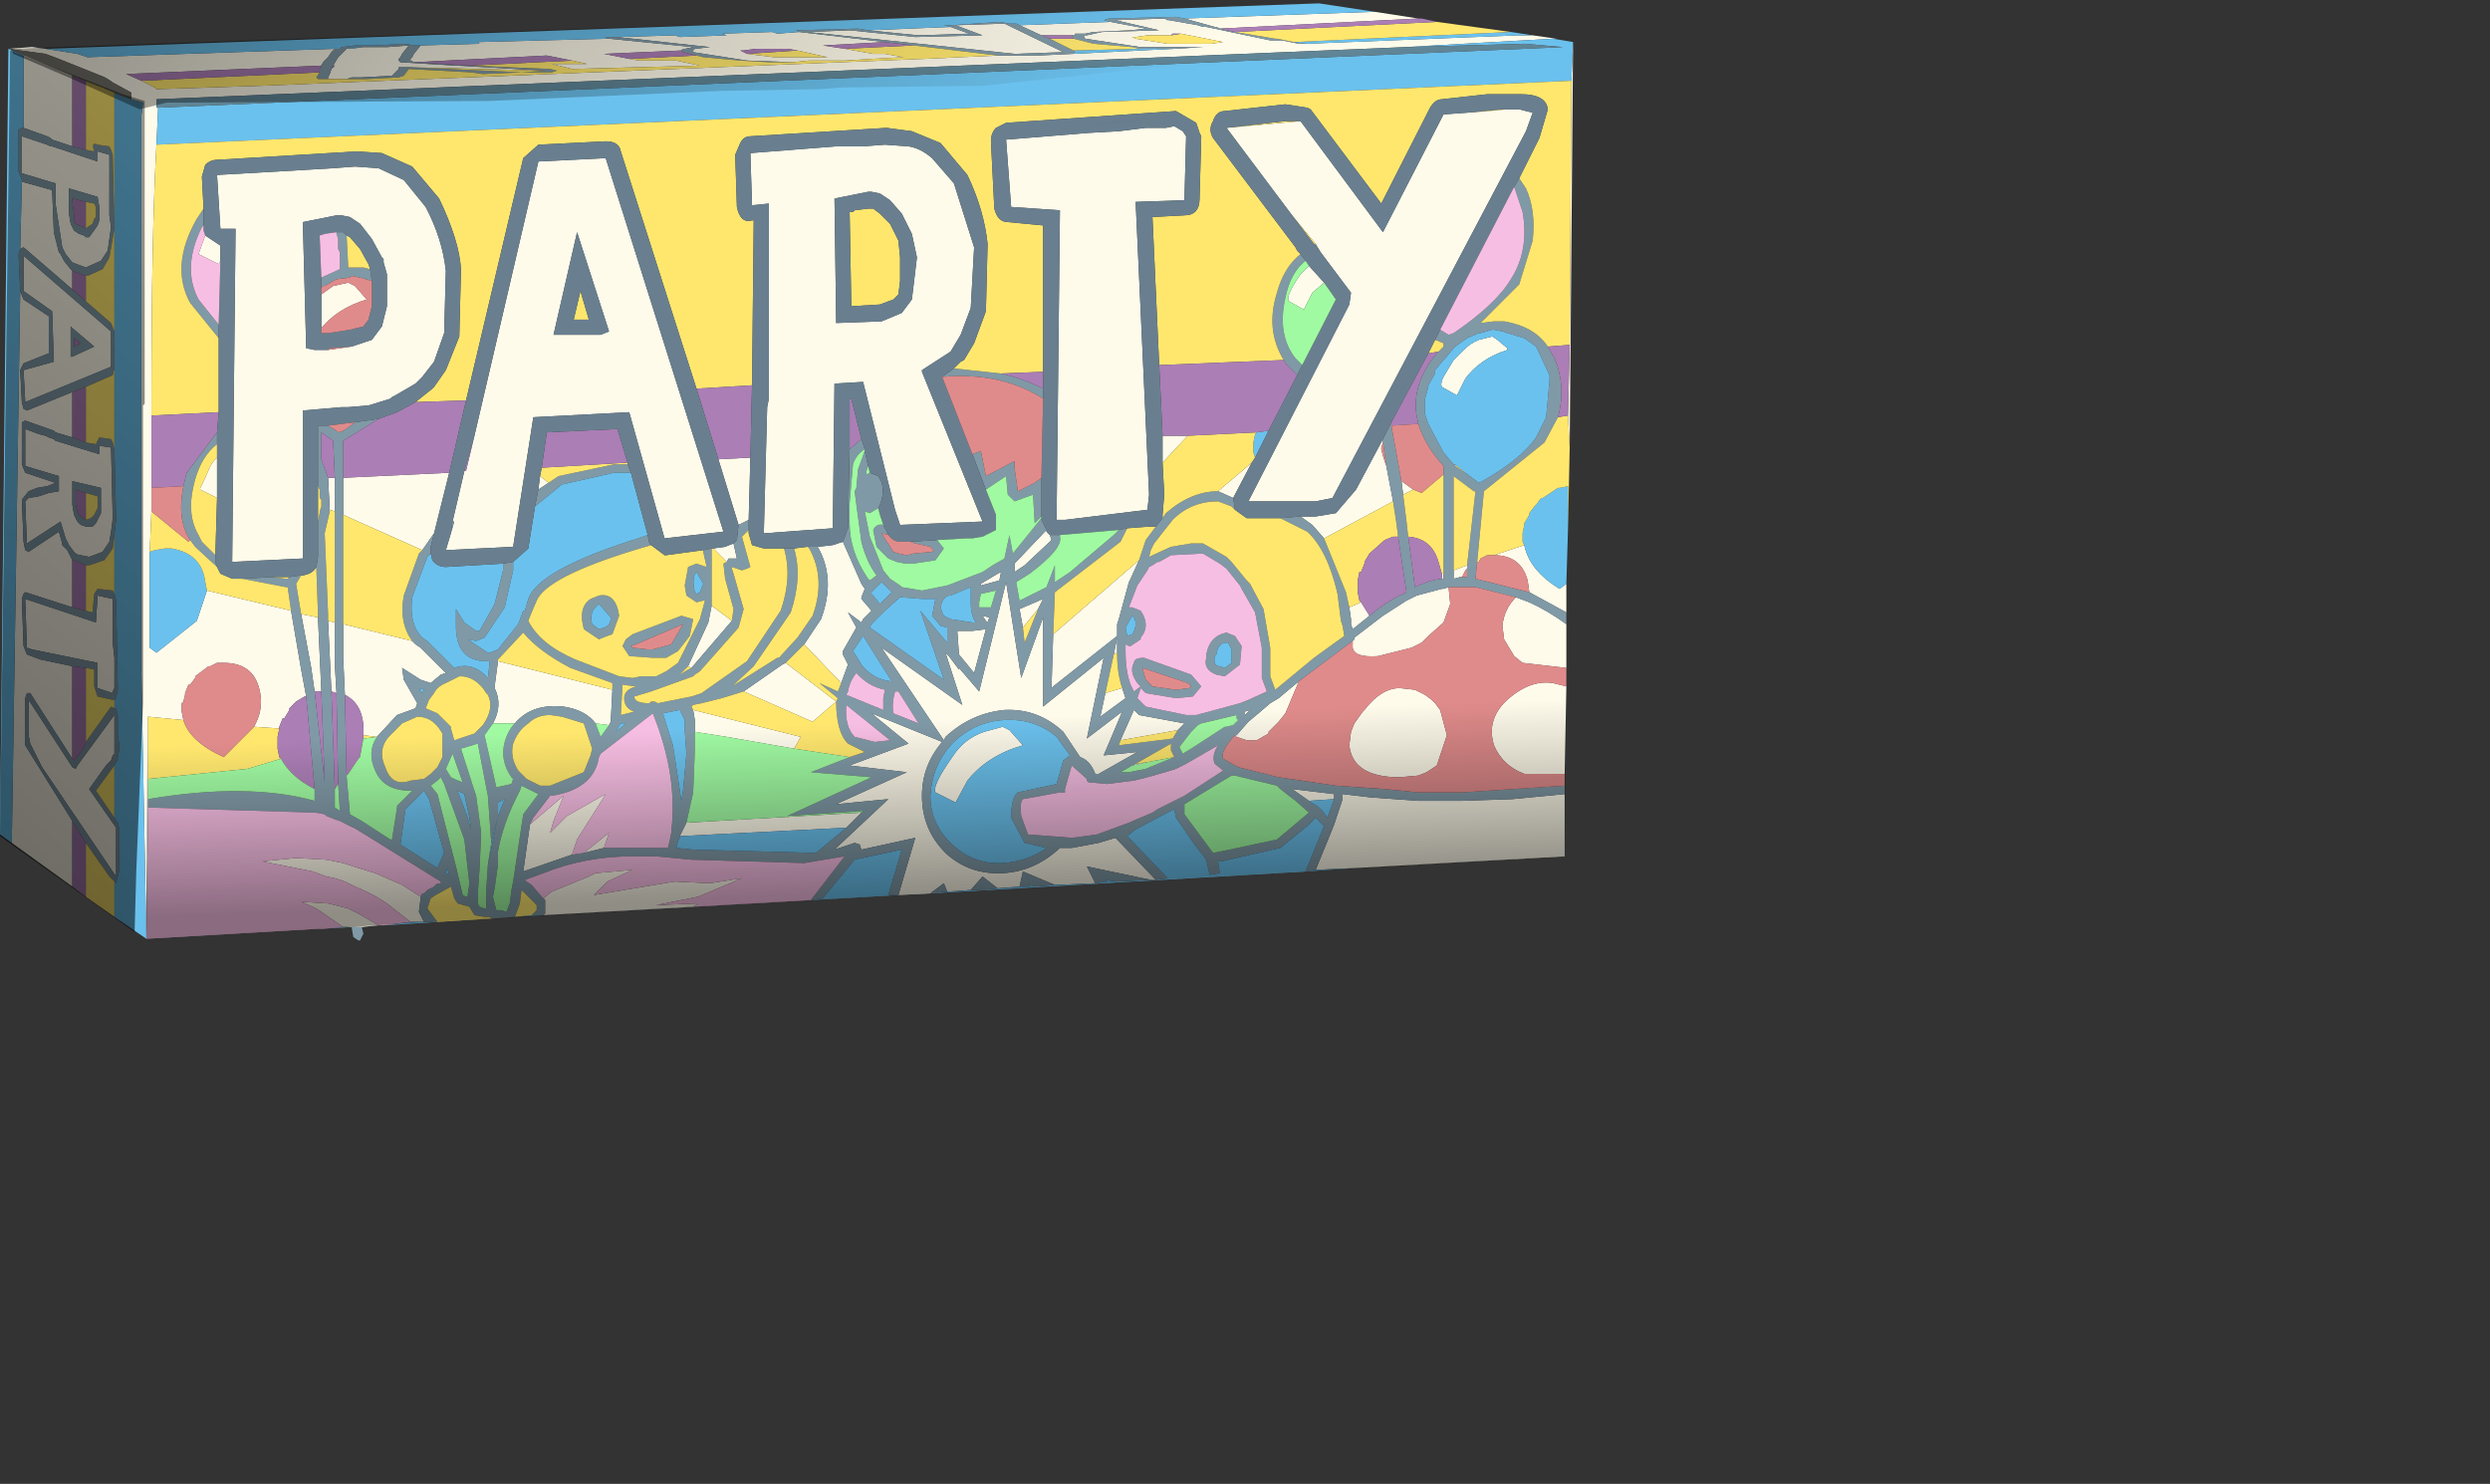<?xml version="1.0" encoding="UTF-8" standalone="no"?>
<svg xmlns:xlink="http://www.w3.org/1999/xlink" height="44.1px" width="74.0px" xmlns="http://www.w3.org/2000/svg">
  <rect width="100%" height="100%" fill="#333333" stroke="none"/>
  <g transform="matrix(1.0, 0.0, 0.0, 1.0, 0.0, 0.0)">
    <use height="27.95" transform="matrix(1.0, 0.0, 0.0, 1.0, 0.0, 0.0)" width="49.0" xlink:href="#shape0"/>
  </g>
  <defs>
    <g id="shape0" transform="matrix(1.0, 0.0, 0.0, 1.0, 0.0, 0.0)">
      <path d="M29.65 1.65 L29.8 1.65 30.85 1.65 31.9 1.6 34.9 1.45 35.75 1.4 33.9 1.4 32.25 1.15 32.2 1.05 32.3 1.05 32.75 0.95 34.45 0.9 33.15 0.6 34.6 0.55 34.7 0.6 34.75 0.6 35.6 0.75 35.75 0.8 35.85 0.8 37.75 1.2 38.1 1.2 38.6 1.3 38.85 1.3 45.1 1.05 45.55 1.05 46.25 1.15 46.15 1.15 41.75 1.4 4.65 2.95 4.65 3.2 4.7 3.2 4.65 4.3 Q4.5 7.0 4.5 11.95 L4.5 12.35 4.5 14.5 4.5 15.2 4.45 16.4 4.45 19.25 4.65 19.4 5.85 18.45 6.15 17.55 8.65 18.15 8.95 19.9 9.1 20.7 9.05 20.7 8.8 20.85 8.6 21.05 8.6 21.1 8.45 21.35 8.4 21.35 8.3 21.6 8.3 21.65 7.55 21.6 7.6 21.5 Q7.85 21.0 7.7 20.45 7.5 19.7 6.65 19.7 L6.45 19.7 6.25 19.8 6.2 19.8 5.8 20.1 5.8 20.15 5.65 20.35 5.6 20.35 5.5 20.6 5.5 20.65 5.45 20.85 5.4 20.9 5.4 21.15 5.45 21.4 4.4 21.3 4.4 23.15 4.4 23.75 4.4 24.0 4.35 27.9 4.2 19.9 4.2 3.45 4.25 3.05 3.9 2.95 3.9 2.75 3.35 2.45 Q3.15 2.3 3.0 2.25 L1.75 1.75 1.35 1.6 0.25 1.45 0.95 1.4 1.35 1.45 2.3 1.6 2.6 1.7 9.95 1.45 9.85 1.55 9.75 1.7 9.6 1.85 9.55 1.95 3.75 2.2 4.2 2.4 4.6 2.6 4.65 2.65 6.2 2.6 7.75 2.55 27.45 1.75 29.65 1.65 M30.95 1.05 L30.3 0.75 33.0 0.65 34.05 0.85 33.6 0.9 32.5 0.95 32.25 1.0 31.95 1.0 31.95 1.05 30.95 1.05 M28.25 0.8 L28.8 1.0 27.3 1.05 25.8 0.9 28.25 0.8 M23.75 0.95 L26.3 1.25 24.45 1.35 25.1 1.45 25.95 1.6 26.3 1.6 26.85 1.7 25.9 1.75 25.1 1.8 24.05 1.8 23.55 1.85 22.2 1.8 20.6 1.55 20.6 1.5 20.65 1.45 21.1 1.4 18.35 1.1 20.05 1.05 20.2 1.1 21.6 1.05 21.45 1.0 22.95 0.95 23.1 1.0 23.75 0.95 M29.85 0.7 L31.6 1.55 30.15 1.6 24.0 0.95 25.25 0.9 27.2 1.1 29.2 1.05 28.4 0.75 29.85 0.7 M18.7 1.75 L19.0 1.8 20.1 1.8 20.8 1.95 17.0 2.05 16.4 1.9 17.45 1.9 17.0 1.8 16.25 1.65 12.3 1.85 12.2 1.8 12.2 1.75 12.25 1.7 12.3 1.6 12.5 1.35 14.25 1.3 14.2 1.25 18.05 1.15 18.1 1.15 20.6 1.4 20.35 1.45 20.3 1.45 20.25 1.5 17.95 1.6 18.7 1.75 M10.3 2.35 L9.75 2.35 9.75 2.3 9.8 2.2 9.85 2.05 9.95 1.95 9.9 1.95 10.05 1.7 10.3 1.45 10.4 1.45 10.8 1.4 11.3 1.4 11.5 1.4 12.15 1.35 11.95 1.6 11.9 1.7 11.85 1.75 11.85 1.8 11.9 1.85 13.55 1.95 13.6 1.95 16.2 2.1 12.2 2.0 11.85 2.0 11.85 2.05 11.65 2.25 10.75 2.3 10.45 2.3 10.3 2.35 M27.7 4.7 L28.35 5.45 28.95 7.35 28.85 9.15 28.55 9.95 28.25 10.45 27.4 11.0 27.4 11.05 29.2 15.5 26.75 15.6 26.6 15.15 25.65 11.35 24.8 11.4 24.75 15.7 22.7 15.85 22.8 12.1 22.85 11.85 22.85 6.05 22.35 6.1 22.3 4.55 24.85 4.35 25.05 4.35 25.65 4.35 26.3 4.3 27.0 4.35 Q27.35 4.4 27.7 4.7 M25.9 5.7 L25.8 5.7 24.8 5.9 24.85 9.6 26.2 9.55 26.8 9.3 27.1 8.9 27.25 7.65 27.1 6.95 26.8 6.35 26.45 5.95 26.15 5.75 25.9 5.7 M22.3 13.6 L22.25 15.45 21.95 15.6 21.35 13.65 22.3 13.6 M24.3 16.25 L24.75 16.2 25.05 16.1 25.6 17.35 25.7 17.5 25.6 17.75 25.6 17.8 25.9 18.15 25.65 18.4 25.6 18.5 25.2 18.2 25.45 18.65 25.05 19.35 25.05 19.45 25.2 19.75 25.0 20.3 23.9 19.15 24.4 18.4 Q24.85 17.2 24.3 16.25 M46.65 10.25 L46.7 2.4 46.75 1.25 46.65 13.3 46.6 12.35 46.65 10.25 M29.9 4.15 L32.35 3.95 33.25 3.9 34.05 3.8 34.65 3.8 34.9 3.75 35.15 3.9 35.25 4.05 35.2 5.95 33.75 6.0 34.15 14.7 34.1 15.15 31.65 15.45 31.4 15.45 31.5 6.25 30.05 6.15 29.9 4.15 M35.2 0.55 L40.85 0.35 42.15 0.55 36.25 0.85 36.15 0.8 36.1 0.8 35.2 0.55 M34.8 1.05 L34.1 1.05 33.75 1.1 33.65 1.1 33.75 1.15 34.7 1.3 36.0 1.3 36.35 1.25 35.1 1.0 34.85 1.0 34.8 1.05 M13.35 14.05 L12.9 15.85 12.55 16.35 10.2 15.3 10.2 14.2 13.35 14.05 M16.0 14.55 L16.05 14.15 16.3 14.35 16.0 14.55 M21.2 16.3 L21.55 16.25 21.8 16.15 21.9 16.6 21.65 16.6 21.6 16.7 21.2 16.3 M14.1 12.95 L16.0 4.8 18.0 4.7 21.5 15.8 19.75 16.0 18.7 12.25 15.85 12.4 15.25 16.25 13.25 16.35 13.4 15.85 13.5 15.5 13.45 15.5 13.8 14.0 13.85 14.0 14.1 12.95 M23.7 1.5 L23.4 1.45 22.45 1.45 22.1 1.5 22.0 1.5 22.2 1.6 23.0 1.7 24.6 1.7 23.7 1.5 M17.15 6.9 L16.45 9.95 17.85 9.95 18.1 9.85 17.15 6.9 M21.15 18.0 L21.75 18.45 20.55 19.85 20.45 19.8 21.05 18.5 21.15 18.0 M31.1 15.75 L31.1 15.8 31.2 15.9 31.25 16.05 30.45 16.8 30.15 17.0 30.15 16.75 31.1 15.75 M34.55 13.75 L34.55 12.95 35.3 12.95 34.55 13.75 M29.15 17.35 L29.65 17.05 29.75 17.0 29.7 17.25 29.15 17.4 29.15 17.35 M28.45 18.75 L28.9 18.75 29.3 18.7 28.95 20.0 28.5 19.45 28.45 18.75 M29.35 18.5 L29.3 18.45 29.2 18.3 29.4 18.35 29.35 18.5 M36.2 14.6 L37.2 13.75 36.7 14.7 36.65 14.8 36.2 14.6 M30.4 18.65 L30.3 18.1 31.0 17.8 30.85 18.1 30.4 18.65 M31.3 18.85 L33.85 16.65 33.6 17.2 33.55 17.3 33.25 18.4 33.2 18.55 33.2 18.9 31.3 20.4 31.25 20.45 31.3 18.85 M46.55 17.35 L46.55 18.2 45.45 17.6 45.4 17.25 Q45.2 16.5 44.4 16.5 L45.3 16.2 Q45.45 16.95 46.35 17.5 L46.55 17.35 M46.55 18.55 L46.55 19.85 45.25 19.7 45.0 19.5 44.7 19.0 44.65 18.6 Q44.7 18.1 45.05 17.75 L45.45 17.9 Q46.0 18.15 46.55 18.55 M46.55 20.4 L46.5 23.0 45.3 23.0 Q44.65 22.75 44.4 22.15 44.15 21.35 44.85 20.75 45.5 20.2 46.15 20.3 L46.55 20.4 M46.5 23.6 L46.5 25.45 40.25 25.8 39.1 25.85 39.55 24.75 39.65 24.5 39.9 23.75 39.9 23.6 40.75 23.7 42.15 23.8 42.4 23.8 42.65 23.8 42.9 23.8 43.15 23.8 43.45 23.8 44.95 23.75 46.5 23.6 M27.65 26.55 L26.7 26.6 27.2 24.9 25.6 25.25 25.55 25.1 25.4 25.05 24.8 25.25 26.4 23.75 24.85 23.9 26.95 22.95 25.25 22.75 27.0 22.1 25.9 21.2 28.0 22.05 Q27.4 22.75 27.4 23.65 27.4 24.65 28.1 25.35 28.8 26.0 29.8 25.95 30.75 25.9 31.5 25.2 L31.85 25.2 32.65 25.05 33.15 24.9 34.35 26.15 34.2 26.15 32.3 25.75 32.55 26.25 31.35 26.3 30.4 25.9 30.3 26.35 29.65 26.4 29.2 26.05 28.85 26.45 28.15 26.5 28.05 26.25 27.65 26.55 M20.6 26.95 L16.15 27.2 16.2 27.15 16.2 26.75 16.15 26.7 16.4 26.5 17.5 26.05 17.7 25.95 18.8 25.85 18.05 26.2 17.65 26.6 20.05 26.2 21.1 26.25 22.05 26.1 20.75 26.65 19.5 26.9 20.75 26.85 20.6 26.95 M11.25 27.5 L10.75 27.55 10.45 27.55 10.2 27.55 9.4 27.0 8.95 26.8 9.7 26.85 9.75 26.85 9.95 26.9 10.35 27.0 10.65 27.15 11.25 27.5 M2.15 26.35 L0.35 25.05 0.6 8.65 0.7 8.9 1.45 9.4 1.45 10.5 0.7 10.8 0.6 11.0 0.65 11.95 0.7 12.15 0.8 12.2 2.15 11.65 2.15 13.0 1.65 12.85 1.6 12.8 0.75 12.5 0.65 12.55 0.65 13.8 0.75 14.05 1.65 14.35 1.4 14.45 1.1 14.5 0.85 14.6 0.65 14.85 0.7 16.1 0.75 16.35 0.85 16.4 1.75 15.8 1.85 16.15 1.85 16.2 2.0 16.35 2.15 16.65 2.15 18.05 0.75 17.6 0.7 17.65 0.65 17.8 0.7 19.2 0.8 19.45 1.2 19.6 2.15 19.8 2.15 22.55 0.9 20.6 0.8 20.6 0.75 20.75 0.75 22.15 2.15 24.4 2.15 26.35 M0.25 1.45 L2.55 2.4 3.05 2.6 2.65 2.45 2.55 2.4 2.15 2.25 2.15 4.35 1.55 4.15 1.5 4.1 1.4 4.05 0.7 3.8 0.7 1.65 0.25 1.45 M3.4 2.75 L3.9 2.95 3.5 2.8 3.4 2.75 M38.65 3.6 L41.1 6.9 42.9 3.4 43.6 3.35 44.25 3.3 44.75 3.25 45.15 3.25 45.55 3.35 45.35 3.9 39.6 14.8 39.1 14.9 37.1 14.9 40.1 9.05 40.15 8.7 39.25 7.5 39.1 7.25 38.4 6.4 36.45 3.8 38.65 3.6 M42.9 17.05 L42.9 17.2 42.85 17.2 42.85 17.05 42.9 17.05 M41.7 14.7 L41.65 14.3 42.0 14.55 41.7 14.7 M41.1 13.05 L41.1 13.15 41.05 13.3 41.05 13.35 41.1 13.55 41.2 13.85 41.4 14.9 39.35 16.0 39.0 15.6 38.65 15.35 39.1 15.35 39.7 15.25 40.3 14.55 41.1 13.05 M40.7 18.3 L40.2 18.7 40.15 18.55 40.15 18.4 40.1 18.05 40.45 17.9 40.7 18.3 M43.25 13.8 L43.3 13.85 43.25 13.85 43.25 13.8 M42.9 11.2 L43.2 10.7 43.5 10.4 Q43.7 10.2 43.95 10.1 L44.35 10.0 44.5 10.1 44.8 10.35 44.8 10.4 Q44.0 10.65 43.55 11.25 L43.3 11.75 42.85 11.5 Q42.8 11.4 42.9 11.2 M38.9 7.9 L39.35 8.4 39.0 8.7 38.75 9.2 38.3 8.95 Q38.2 8.8 38.65 8.15 L38.9 7.9 M43.6 16.8 L43.6 16.9 43.55 16.95 43.45 17.15 43.4 17.15 43.2 17.2 43.2 16.95 43.6 16.8 M43.05 17.45 L43.1 17.95 42.9 18.5 42.45 18.9 42.25 19.1 41.95 19.25 40.95 19.5 Q40.25 19.55 40.2 19.25 L40.2 19.1 40.2 19.05 40.25 19.0 40.25 18.95 41.1 18.3 41.8 17.85 42.1 17.7 42.85 17.5 42.9 17.5 43.05 17.45 M38.6 20.25 L38.2 21.2 38.0 21.45 37.7 21.75 37.7 21.8 37.35 22.0 37.05 22.0 36.75 21.9 36.7 21.85 36.75 21.85 37.1 21.45 37.4 21.2 37.75 20.9 38.0 20.75 38.3 20.5 38.6 20.25 M6.1 7.0 L6.55 7.3 6.55 7.75 6.5 7.85 5.9 7.55 6.1 7.0 M6.45 13.6 L6.45 14.8 5.95 14.55 5.95 14.5 6.1 14.2 6.25 13.85 6.35 13.7 6.45 13.6 M9.9 5.0 L10.55 4.95 11.25 5.0 12.0 5.35 12.65 6.15 Q13.15 7.1 13.25 8.05 L13.2 9.9 12.9 10.75 12.55 11.2 12.35 11.4 11.75 11.75 11.65 11.8 11.6 11.85 10.95 12.05 10.35 12.1 10.25 12.1 10.15 12.1 9.0 12.2 9.0 16.6 8.95 16.6 6.9 16.7 7.0 6.8 6.55 6.8 6.45 5.2 9.05 5.05 9.9 5.0 M10.45 10.3 L11.05 10.1 11.35 9.7 11.5 9.1 11.5 8.35 11.5 8.15 11.4 7.8 11.4 7.7 11.35 7.65 11.05 7.1 10.7 6.65 10.4 6.45 10.15 6.4 10.0 6.4 9.0 6.6 9.1 10.35 9.35 10.4 9.75 10.4 10.45 10.3 M0.65 5.4 L1.55 5.65 1.6 6.9 1.75 7.5 1.8 7.55 1.9 7.75 2.1 8.0 2.15 8.05 2.15 8.6 0.7 7.35 0.6 7.4 0.65 5.4 M1.5 4.35 L1.55 4.35 2.9 4.8 2.9 4.5 3.25 4.6 3.25 6.4 3.3 6.75 3.2 7.45 3.0 7.75 2.55 7.95 2.15 7.8 1.95 7.55 1.85 7.35 1.65 6.05 1.65 5.45 0.65 5.15 0.65 4.05 1.4 4.3 1.5 4.35 M2.05 6.35 L2.1 6.65 2.2 6.85 2.35 6.95 2.5 7.0 2.55 7.05 2.65 7.05 2.9 6.7 2.95 6.55 2.95 6.15 2.9 5.85 2.05 5.6 2.05 6.35 M0.7 7.6 L3.3 9.85 3.3 10.9 0.75 11.95 0.7 11.0 1.6 10.75 1.55 9.25 0.7 8.65 0.7 7.6 M2.1 9.7 L2.1 10.6 2.15 10.6 2.8 10.3 2.15 9.75 2.1 9.7 M3.3 15.8 L3.25 16.1 3.05 16.4 2.65 16.55 2.4 16.5 2.35 16.5 2.25 16.45 2.2 16.4 2.05 16.2 1.95 16.0 1.8 15.5 0.8 16.15 0.75 14.9 0.85 14.8 1.15 14.75 1.45 14.65 1.75 14.6 1.75 14.15 0.75 13.85 0.75 12.75 1.15 12.9 1.35 12.95 1.45 13.0 1.6 13.05 1.65 13.1 2.95 13.5 2.95 13.25 3.3 13.3 3.35 15.4 3.3 15.8 M3.0 15.25 L3.0 14.5 2.15 14.3 2.15 15.0 2.2 15.3 2.3 15.5 2.4 15.6 2.55 15.65 2.75 15.65 2.85 15.55 3.0 15.25 M3.35 17.8 L3.35 19.1 3.4 19.55 3.4 20.45 3.35 20.55 3.35 20.6 2.9 20.45 2.9 19.7 0.95 19.3 0.8 19.25 0.75 17.8 2.85 18.5 2.9 17.7 3.35 17.8 M9.55 9.75 L9.55 8.75 9.9 8.5 10.35 8.4 10.55 8.5 10.9 8.9 Q10.05 9.15 9.55 9.75 M9.75 14.2 L9.95 14.2 9.95 15.2 9.8 15.15 9.75 14.2 M9.95 18.5 L9.95 19.75 10.0 20.6 9.85 20.55 9.75 18.45 9.95 18.5 M8.95 18.25 L9.45 18.35 9.55 20.55 9.35 20.55 9.25 19.85 8.95 18.25 M10.2 18.55 L12.25 19.05 12.35 19.15 12.5 19.25 13.25 20.0 13.1 20.05 12.8 20.3 12.5 20.2 11.95 19.85 12.0 20.2 12.4 20.9 12.35 21.05 11.8 21.25 11.2 21.9 10.8 21.85 Q10.85 20.95 10.25 20.65 L10.2 19.55 10.2 18.55 M14.8 19.65 L18.2 20.5 18.15 21.45 18.1 21.55 17.7 21.5 Q17.4 21.1 16.75 21.0 15.8 20.9 15.3 21.5 L14.65 21.5 Q14.95 20.95 14.7 20.45 L14.7 20.4 14.8 19.65 M12.2 27.4 L11.75 27.05 Q11.3 26.65 10.55 26.35 L10.25 26.2 9.95 26.1 9.7 26.05 9.3 25.9 7.8 25.6 8.8 25.5 9.7 25.55 9.95 25.6 10.2 25.65 10.5 25.75 11.15 25.95 11.95 26.3 12.5 26.65 12.5 26.7 12.45 27.1 12.6 27.4 12.2 27.4 M0.85 20.8 L2.15 22.8 2.25 22.85 2.3 22.75 3.4 21.25 3.4 22.4 3.35 22.45 3.3 22.6 3.15 22.75 2.65 23.45 3.45 24.6 3.45 26.05 1.25 22.8 0.9 22.1 0.85 21.85 0.85 20.8 M40.5 21.15 L40.55 21.1 Q41.05 20.45 41.6 20.45 L42.05 20.5 42.35 20.65 42.55 20.8 42.65 20.9 42.8 21.1 43.0 21.85 42.7 22.75 42.4 22.95 42.15 23.05 41.6 23.1 Q40.2 23.1 40.1 22.15 L40.15 21.75 40.25 21.5 40.5 21.15 M37.0 21.25 L37.0 21.15 37.15 21.1 37.0 21.25 M38.9 23.8 L38.4 23.45 39.65 23.6 39.65 23.75 38.9 23.8 M33.2 19.4 L33.1 19.45 33.2 18.95 33.2 19.0 33.2 19.4 M32.85 20.6 L33.35 20.45 33.45 20.75 32.7 21.3 32.85 20.6 M33.3 22.0 L33.7 21.1 33.85 21.25 35.2 21.5 35.0 21.7 33.3 22.0 M31.0 21.0 L32.8 19.55 32.3 21.95 33.35 21.15 32.8 22.45 33.8 22.35 32.65 23.0 32.55 23.0 Q32.4 22.6 32.1 22.5 L31.6 21.75 Q30.85 21.05 29.85 21.1 28.85 21.2 28.1 21.9 L28.05 22.0 26.2 19.25 28.6 20.95 28.1 19.4 28.2 19.5 28.5 19.9 28.5 19.85 29.1 20.55 29.9 17.3 30.35 20.15 31.0 18.35 31.0 21.0 M33.65 22.75 L33.75 22.7 34.1 22.65 33.65 22.75 M29.8 21.6 L30.0 21.7 30.4 22.15 Q29.35 22.45 28.75 23.2 L28.4 23.85 27.8 23.55 Q27.7 23.35 28.3 22.5 28.65 21.95 29.25 21.75 L29.8 21.6 M23.6 22.25 L21.6 21.9 20.65 21.75 20.65 21.4 20.6 21.1 23.8 21.9 23.6 22.25 M20.4 24.45 L25.6 24.15 25.15 24.6 20.2 24.85 20.4 24.45 M24.85 20.85 L24.15 21.45 22.1 20.55 23.25 19.75 23.35 19.7 24.85 20.85 M15.75 24.5 L16.75 23.65 16.45 24.4 16.35 24.75 16.85 24.25 18.0 23.6 17.75 24.0 17.15 24.95 17.0 25.4 15.55 25.9 15.75 24.5 M17.35 25.35 L18.1 24.75 17.95 25.2 17.35 25.35" fill="#fffbeb" fill-rule="evenodd" stroke="none"/>
      <path d="M31.9 1.6 L30.85 1.65 29.8 1.65 29.65 1.65 27.15 1.35 26.3 1.25 23.75 0.95 23.65 0.9 25.5 0.85 25.8 0.9 27.3 1.05 28.8 1.0 28.25 0.8 28.05 0.75 28.25 0.75 29.7 0.65 30.0 0.7 30.2 0.7 30.3 0.75 30.95 1.05 31.2 1.15 31.9 1.5 31.95 1.55 31.9 1.6 M9.55 1.95 L9.6 1.85 9.75 1.7 9.85 1.55 9.95 1.45 10.1 1.45 10.15 1.4 10.55 1.35 11.15 1.35 12.0 1.3 12.35 1.35 12.5 1.35 12.3 1.6 12.25 1.7 12.2 1.75 12.2 1.8 12.3 1.85 13.95 1.95 16.35 2.05 16.55 2.1 16.4 2.15 15.5 2.15 14.35 2.2 14.0 2.15 12.15 2.05 12.0 2.25 11.85 2.3 10.9 2.35 10.3 2.35 10.45 2.3 10.75 2.3 11.65 2.25 11.85 2.05 11.85 2.0 12.2 2.0 15.5 2.15 16.2 2.1 13.6 1.95 13.55 1.95 11.9 1.85 11.85 1.8 11.85 1.75 11.9 1.7 11.95 1.6 12.15 1.35 11.5 1.4 11.3 1.4 10.8 1.4 10.4 1.4 10.4 1.45 10.3 1.45 10.05 1.7 9.9 1.95 9.85 2.05 9.8 2.2 9.75 2.3 9.75 2.35 9.45 2.35 9.4 2.3 9.5 2.15 9.5 2.05 9.55 1.95 M4.4 24.0 L4.4 23.75 Q7.35 23.25 9.35 23.8 L9.35 23.45 9.1 20.7 8.95 19.9 8.65 18.15 8.55 17.45 8.5 17.45 7.2 17.2 8.1 17.15 8.5 17.2 8.55 17.2 8.6 17.15 8.95 17.1 8.8 17.35 8.95 18.25 9.25 19.85 9.35 20.55 9.65 23.25 9.55 20.55 9.45 18.35 9.45 18.25 9.4 16.85 9.45 16.55 9.45 15.5 9.5 15.25 9.5 15.2 9.55 15.05 9.55 14.85 9.5 14.8 9.5 14.55 9.45 14.45 9.45 12.65 9.75 12.65 10.0 12.8 10.05 12.85 10.2 12.8 10.35 12.7 10.55 12.55 11.25 12.45 10.2 13.1 10.2 14.2 10.2 15.3 10.2 18.55 10.2 19.55 10.25 20.65 10.3 23.05 10.4 24.2 10.75 24.4 11.6 24.95 11.65 24.95 11.8 24.0 11.8 23.95 12.25 23.5 12.2 23.5 Q11.4 23.5 11.15 22.9 10.9 22.35 11.2 21.9 L11.8 21.25 12.35 21.05 12.4 20.9 12.0 20.2 11.95 19.85 12.5 20.2 12.8 20.3 13.1 20.05 13.25 20.0 12.5 19.25 12.35 19.15 12.25 19.05 Q11.85 18.5 12.0 17.7 L12.45 16.45 12.55 16.35 12.9 15.85 12.8 16.25 12.8 16.45 12.7 16.55 12.25 17.75 Q12.15 18.55 12.55 18.95 L12.7 19.05 13.5 19.85 Q14.05 19.65 14.5 20.15 L14.55 19.7 14.55 19.65 14.45 19.65 Q13.55 19.65 13.55 18.6 L13.55 18.1 13.8 18.5 14.15 18.75 14.25 18.75 14.7 17.95 14.95 16.95 14.95 16.75 15.25 16.7 15.25 16.95 15.0 18.05 14.4 18.95 14.15 19.05 13.9 19.0 14.5 19.4 14.55 19.4 14.8 19.3 15.4 18.55 15.55 18.15 15.6 18.15 15.7 17.8 Q16.0 16.95 18.8 16.05 L19.25 15.9 19.3 16.15 19.35 16.2 18.85 16.35 Q16.25 17.15 15.95 17.85 L15.8 18.2 15.7 18.45 Q16.05 19.15 17.1 19.6 L18.4 20.1 18.8 20.15 19.05 20.1 19.2 20.1 19.5 20.1 19.8 19.95 20.15 19.7 20.8 18.4 20.95 17.85 20.9 17.85 20.7 17.9 20.4 17.7 20.35 17.4 20.45 16.85 20.7 16.75 21.0 16.85 20.9 16.4 20.9 16.35 21.15 16.3 21.15 16.35 21.15 18.0 21.05 18.5 20.45 19.8 20.2 20.05 20.45 19.9 20.55 19.85 21.75 18.45 21.8 18.1 21.55 17.2 21.5 16.75 21.6 16.7 21.65 16.6 21.9 16.6 21.8 16.15 21.9 16.05 21.95 15.6 22.25 15.45 22.25 15.75 22.05 15.95 22.3 16.85 22.2 16.9 22.05 16.95 21.75 16.85 21.75 16.9 21.8 17.05 22.1 18.1 21.95 18.65 20.8 19.95 20.65 20.05 20.6 20.1 19.35 20.55 18.85 20.7 Q18.85 20.9 19.3 20.9 L19.35 20.85 19.45 20.85 19.55 20.9 20.55 20.7 20.85 20.6 22.2 19.65 23.2 18.15 Q23.55 17.15 23.3 16.3 L23.6 16.3 Q23.85 17.15 23.5 18.2 L22.4 19.8 21.7 20.45 21.75 20.4 23.1 19.55 23.15 19.55 23.7 18.95 24.15 18.3 Q24.55 17.2 24.05 16.3 L24.0 16.25 24.3 16.25 Q24.85 17.2 24.4 18.4 L23.9 19.15 23.35 19.7 23.25 19.75 22.1 20.55 21.45 20.75 20.85 20.9 20.6 20.95 20.55 21.0 20.6 21.1 20.65 21.4 20.65 21.75 20.65 22.3 20.6 23.55 20.4 24.45 20.2 24.85 20.2 24.9 20.15 25.0 20.1 25.2 20.6 25.25 24.25 25.35 25.15 24.6 25.6 24.15 25.65 24.1 23.4 24.25 25.9 23.1 24.1 22.95 25.25 22.5 25.7 22.35 25.2 22.1 Q24.85 21.75 24.85 20.85 L24.9 20.75 24.35 20.3 24.9 20.55 25.0 20.3 25.2 19.75 25.05 19.45 25.05 19.35 25.45 18.65 25.2 18.2 25.6 18.5 25.65 18.4 25.9 18.15 25.6 17.8 25.6 17.75 25.7 17.5 25.6 17.35 25.05 16.1 25.2 15.7 25.25 13.35 25.6 13.05 25.7 13.35 Q25.45 13.5 25.35 13.8 L25.25 14.95 25.25 15.55 Q25.25 16.4 25.8 17.2 L25.85 17.25 26.05 17.1 Q25.75 16.7 25.6 16.1 L25.45 15.0 25.4 14.6 25.45 14.5 25.5 13.95 25.7 13.4 25.8 13.85 25.75 14.0 25.75 14.1 25.85 14.05 26.1 14.15 Q26.35 14.5 26.15 15.0 L26.1 15.1 25.85 15.25 25.7 15.2 25.85 15.95 26.25 16.95 26.45 17.2 26.75 17.4 26.8 17.45 27.4 17.55 28.15 17.4 29.2 17.0 29.5 16.8 29.85 16.6 30.0 15.9 30.1 16.45 30.95 15.4 30.95 15.45 31.1 15.75 30.15 16.75 30.15 17.0 30.45 16.8 31.25 16.05 31.2 15.9 31.4 15.9 31.5 15.9 31.5 15.95 Q31.6 16.3 30.6 17.05 L30.2 17.3 30.3 17.85 31.1 17.45 31.35 16.8 31.35 17.3 31.8 17.0 33.1 15.9 33.25 15.75 33.5 15.7 33.3 16.1 31.35 17.6 31.3 18.85 31.25 20.45 31.3 20.4 33.2 18.9 33.2 18.55 33.25 18.4 33.55 17.3 33.6 17.2 33.85 16.65 34.05 16.05 34.35 15.65 34.55 15.4 34.65 15.25 Q35.4 14.6 36.2 14.6 L36.65 14.8 36.7 15.15 36.6 15.05 36.2 14.9 Q35.4 14.9 34.85 15.45 L34.3 16.15 34.2 16.35 34.15 16.55 34.8 16.25 35.4 16.15 35.75 16.15 36.45 16.55 36.6 16.7 37.05 17.25 37.15 17.35 37.55 18.1 37.75 19.25 37.75 20.1 37.9 20.5 39.05 19.55 39.95 18.9 39.9 18.6 39.85 18.45 39.75 17.65 Q39.45 16.35 38.85 15.8 L38.05 15.4 38.65 15.35 39.0 15.6 39.35 16.0 40.0 17.6 40.1 18.05 40.15 18.4 40.15 18.55 40.2 18.7 40.7 18.3 40.95 18.1 Q41.35 17.8 41.8 17.6 L41.55 15.95 41.5 15.55 41.4 14.9 41.2 13.85 41.1 13.15 41.1 13.05 41.35 12.55 41.35 12.65 41.65 14.3 41.7 14.7 41.8 15.5 41.85 15.95 42.05 17.45 Q42.45 17.25 42.85 17.2 L42.9 17.2 42.9 17.05 42.9 15.95 42.9 14.1 42.9 13.85 Q42.35 13.25 42.15 12.6 L42.1 12.35 Q41.95 11.4 42.7 10.5 L42.75 10.45 42.9 10.3 42.9 10.2 42.65 10.1 42.8 9.8 43.05 9.95 43.2 9.9 Q44.45 9.05 44.9 8.3 45.45 7.45 45.25 6.3 L45.0 5.55 45.15 5.3 45.35 5.6 Q45.65 6.25 45.55 7.15 L45.15 8.45 44.0 9.6 44.4 9.55 44.7 9.55 Q45.6 9.7 46.0 10.3 L46.2 10.65 Q46.55 11.5 46.3 12.4 L45.9 13.15 44.1 14.6 43.9 16.7 43.85 17.2 45.45 17.6 46.55 18.2 46.55 18.55 Q46.0 18.15 45.45 17.9 L45.05 17.75 43.85 17.45 43.55 17.45 43.3 17.45 43.2 17.45 43.05 17.45 42.9 17.5 42.85 17.5 42.1 17.7 41.8 17.85 41.1 18.3 40.25 18.95 40.25 19.0 40.2 19.05 39.2 19.8 38.6 20.25 38.3 20.5 38.0 20.75 37.75 20.9 37.4 21.2 37.1 21.45 36.75 21.85 36.7 21.85 Q36.25 22.35 36.35 22.55 L36.8 22.8 37.6 23.0 38.0 23.1 39.7 23.35 41.15 23.45 42.15 23.55 42.4 23.55 42.65 23.55 42.9 23.55 43.15 23.55 43.45 23.55 46.5 23.35 46.5 23.6 44.95 23.75 43.45 23.8 43.15 23.8 42.9 23.8 42.65 23.8 42.4 23.8 42.15 23.8 40.75 23.7 39.9 23.6 39.9 23.75 39.65 24.5 39.55 24.75 39.1 25.85 38.8 25.9 39.35 24.55 39.1 24.3 38.85 24.55 38.05 25.2 36.3 25.6 36.2 25.6 36.25 25.95 35.95 26.0 35.85 25.55 35.5 25.1 34.95 24.3 34.9 24.05 34.6 24.2 33.75 24.65 33.5 24.85 34.7 26.1 34.35 26.15 33.15 24.9 32.65 25.05 31.85 25.2 31.5 25.2 Q30.75 25.9 29.8 25.95 28.8 26.0 28.1 25.35 27.4 24.65 27.4 23.65 27.4 22.75 28.0 22.05 L25.9 21.2 27.0 22.1 25.25 22.75 26.95 22.95 24.85 23.9 26.4 23.75 24.8 25.25 25.4 25.05 25.55 25.1 25.6 25.25 27.2 24.9 26.7 26.6 26.4 26.6 26.8 25.25 25.4 25.55 24.45 26.7 24.1 26.75 25.1 25.45 23.9 25.65 20.55 25.55 19.5 25.45 18.8 25.45 Q17.4 25.45 16.15 25.95 L15.6 26.15 15.65 26.2 15.8 26.3 16.1 26.65 16.15 26.7 16.2 26.75 16.2 27.15 16.15 27.2 15.8 27.2 15.95 27.05 15.95 26.9 15.5 26.45 15.45 26.85 15.3 27.25 14.6 27.3 14.55 27.25 14.4 27.25 14.1 27.2 13.95 26.95 13.6 26.85 13.5 26.7 13.4 26.35 12.95 26.6 12.8 26.7 12.75 26.85 12.7 27.0 13.0 27.4 12.6 27.4 12.45 27.1 12.5 26.7 12.5 26.65 12.55 26.55 12.6 26.55 12.7 26.45 12.9 26.35 Q12.95 26.25 13.1 26.25 L13.1 26.2 10.6 24.65 10.4 24.55 10.1 24.4 9.95 24.35 9.7 24.25 9.65 24.2 9.35 24.15 4.4 24.0 M38.85 1.3 L38.6 1.3 38.1 1.2 37.75 1.2 35.85 0.8 35.75 0.8 35.6 0.75 34.75 0.6 34.6 0.55 33.15 0.6 34.45 0.9 32.75 0.95 32.3 1.05 32.2 1.05 32.25 1.15 33.9 1.4 35.75 1.4 34.9 1.45 34.55 1.45 33.85 1.45 33.65 1.4 32.5 1.3 31.9 1.15 31.85 1.05 31.95 1.05 31.95 1.0 32.25 1.0 32.5 0.95 33.6 0.9 34.05 0.85 33.0 0.65 32.8 0.6 32.95 0.55 34.95 0.5 35.2 0.55 36.1 0.8 36.15 0.8 36.25 0.85 36.7 0.95 37.9 1.15 37.95 1.15 38.45 1.25 38.85 1.3 M29.85 0.7 L28.4 0.75 29.2 1.05 27.2 1.1 25.25 0.9 24.0 0.95 30.15 1.6 31.6 1.55 29.85 0.7 M23.55 1.85 L22.85 1.85 22.0 1.8 20.9 1.7 20.7 1.65 20.3 1.55 20.25 1.5 20.3 1.45 20.35 1.45 20.6 1.4 18.1 1.15 18.05 1.15 18.0 1.1 18.35 1.1 21.1 1.4 20.65 1.45 20.6 1.5 20.6 1.55 22.2 1.8 23.55 1.85 M26.25 15.6 L26.4 15.9 26.2 15.85 26.55 16.4 26.7 16.45 26.95 16.5 27.15 16.45 27.7 16.4 27.75 16.35 27.65 16.25 27.2 16.15 27.05 16.1 27.85 16.05 28.05 16.3 27.8 16.65 27.15 16.75 26.95 16.75 26.9 16.75 26.65 16.7 26.4 16.6 26.05 16.25 25.95 15.75 Q26.05 15.55 26.25 15.6 M29.3 14.55 L28.9 13.5 29.15 13.4 29.3 14.15 30.15 13.7 30.15 13.9 30.25 14.6 30.75 14.35 30.95 14.2 30.95 15.35 30.75 15.55 30.7 14.7 30.15 14.9 29.95 14.7 29.9 14.15 29.3 14.55 M28.0 11.2 L28.35 10.95 29.75 11.1 Q30.4 11.25 31.0 11.55 L31.0 11.85 Q29.75 11.05 28.0 11.2 M38.15 10.7 Q37.6 9.8 37.95 8.7 38.15 7.95 38.65 7.55 L38.8 7.75 Q38.35 8.1 38.2 8.85 37.95 9.95 38.5 10.65 L38.55 10.7 38.7 10.85 38.55 11.15 38.25 10.85 38.15 10.7 M15.9 15.05 L16.0 14.55 16.3 14.35 16.6 14.15 18.25 13.8 18.65 13.8 18.75 14.05 18.65 14.05 18.25 14.05 16.7 14.4 15.9 15.05 M13.4 15.85 L13.45 15.5 13.5 15.5 13.4 15.85 M17.3 18.45 Q17.25 18.0 17.55 17.8 L17.8 17.7 Q18.3 17.6 18.4 18.3 L18.2 18.85 18.05 18.9 17.8 19.0 17.35 18.7 17.3 18.45 M17.75 18.0 Q17.5 18.2 17.6 18.55 L17.8 18.7 17.95 18.65 Q18.15 18.6 18.15 18.35 L17.8 17.95 17.75 18.0 M20.7 17.0 Q20.55 17.15 20.65 17.6 L20.7 17.65 20.8 17.6 20.9 17.35 20.7 17.0 M20.5 18.9 L20.15 19.35 19.8 19.55 19.4 19.55 18.7 19.5 18.5 19.2 18.6 19.0 18.8 18.85 20.25 18.3 20.6 18.4 20.5 18.9 M25.95 17.7 L26.15 17.95 26.5 17.6 26.2 17.3 25.9 17.6 25.9 17.65 25.95 17.7 M25.9 18.55 L25.85 18.65 28.05 20.2 27.35 18.15 28.15 19.1 28.15 18.65 27.95 18.6 27.7 18.3 27.8 17.8 27.4 17.8 26.75 17.75 26.3 18.15 26.1 18.35 25.9 18.55 M29.15 17.35 L29.15 17.4 29.7 17.25 29.75 17.0 29.65 17.05 29.15 17.35 M28.85 17.45 L28.25 17.7 28.2 17.7 28.1 17.75 Q27.9 17.95 28.0 18.2 L28.05 18.3 28.25 18.4 28.9 18.5 29.0 18.5 Q28.85 18.3 28.85 17.9 L28.85 17.45 M28.45 18.75 L28.5 19.45 28.95 20.0 29.3 18.7 28.9 18.75 28.45 18.75 M29.6 17.55 L29.15 17.65 29.1 17.9 29.1 18.05 29.25 18.05 29.45 18.05 29.6 17.55 M29.35 18.5 L29.4 18.35 29.2 18.3 29.3 18.45 29.35 18.5 M30.85 18.1 L31.0 17.8 30.3 18.1 30.4 18.65 30.45 19.1 30.85 18.1 M34.45 16.7 L34.4 16.7 34.25 16.8 34.15 16.85 34.1 16.95 33.8 17.4 33.55 18.05 33.65 18.05 33.9 18.15 Q34.2 18.6 33.9 18.95 L33.9 19.0 33.6 19.2 33.55 19.2 33.45 19.15 33.45 19.25 33.45 19.35 Q33.45 19.95 33.6 20.35 L33.7 20.55 33.9 20.4 33.8 20.3 Q33.55 19.95 33.7 19.7 33.7 19.55 34.0 19.55 L35.4 20.05 35.7 20.4 35.45 20.7 34.95 20.75 34.05 20.6 33.9 20.45 33.8 20.75 34.05 21.0 35.25 21.25 35.55 21.25 36.85 20.9 37.1 20.8 37.65 20.55 37.5 20.15 37.5 19.25 37.3 18.2 36.9 17.5 36.85 17.4 36.45 16.9 36.25 16.75 35.75 16.45 34.8 16.5 34.45 16.7 M33.45 18.65 L33.5 18.9 33.65 18.85 Q33.85 18.5 33.65 18.3 L33.45 18.65 M10.75 27.55 L10.8 27.75 10.7 27.95 10.65 27.95 10.5 27.85 10.45 27.55 10.75 27.55 M3.4 9.85 L3.4 10.95 3.35 11.15 2.55 11.5 2.15 11.65 0.8 12.2 0.7 12.15 0.65 11.95 0.6 11.0 0.7 10.8 1.45 10.5 1.45 9.4 0.7 8.9 0.6 8.65 0.55 7.55 0.6 7.4 0.7 7.35 2.15 8.6 2.55 8.95 3.3 9.6 3.4 9.85 M3.4 13.35 L3.45 15.45 3.4 15.9 3.35 16.3 3.1 16.65 2.65 16.8 2.55 16.8 2.2 16.65 2.15 16.65 2.0 16.35 1.85 16.2 1.85 16.15 1.75 15.8 0.85 16.4 0.75 16.35 0.7 16.1 0.65 14.85 0.85 14.6 1.1 14.5 1.4 14.45 1.65 14.35 0.75 14.05 0.65 13.8 0.65 12.55 0.75 12.5 1.6 12.8 1.65 12.85 2.15 13.0 2.55 13.15 2.85 13.2 2.95 13.0 3.3 13.05 3.35 13.15 3.4 13.35 M3.4 17.65 L3.45 17.85 3.5 20.5 3.45 20.75 3.4 20.8 3.35 20.8 2.9 20.7 2.8 20.4 2.8 19.9 2.55 19.85 2.15 19.8 1.2 19.6 0.8 19.45 0.7 19.2 0.65 17.8 0.7 17.65 0.75 17.6 2.15 18.05 2.55 18.15 2.75 18.2 2.8 17.65 2.9 17.5 3.35 17.55 3.4 17.65 M3.4 21.05 L3.45 21.05 3.5 21.25 3.5 21.8 3.55 22.2 3.5 22.55 3.5 22.6 3.45 22.65 3.4 22.75 2.85 23.5 3.4 24.3 3.5 24.45 3.55 24.65 3.55 25.85 3.45 26.25 3.4 26.2 3.25 26.05 2.55 25.05 2.15 24.4 0.75 22.15 0.75 20.75 0.8 20.6 0.9 20.6 2.15 22.55 2.2 22.6 2.25 22.55 2.4 22.35 2.55 22.1 2.55 22.05 3.3 21.0 3.4 21.05 M39.25 7.5 L39.05 7.25 39.1 7.25 39.25 7.5 M43.55 14.05 L43.95 14.35 44.05 14.3 Q45.2 13.65 45.65 13.0 L45.95 12.4 46.05 11.3 46.05 11.15 45.65 10.3 45.3 10.05 44.8 9.9 44.65 9.85 44.4 9.8 44.35 9.8 44.0 9.9 43.95 9.9 43.6 10.05 43.25 10.3 43.2 10.35 42.95 10.65 42.9 10.7 42.65 11.0 42.65 11.1 42.45 11.45 42.45 11.5 42.35 11.85 42.35 12.3 42.45 12.6 42.9 13.45 43.2 13.8 43.25 13.8 43.25 13.85 43.55 14.05 M36.7 18.9 L36.9 19.2 36.85 19.75 36.4 20.1 36.15 20.05 Q35.75 19.9 35.85 19.55 L35.85 19.45 Q35.95 18.9 36.45 18.8 L36.7 18.9 M43.6 16.8 L43.85 14.6 43.8 14.6 43.2 14.15 43.2 15.9 43.2 16.95 43.2 17.2 43.4 17.15 43.45 17.15 43.6 17.15 43.6 16.9 43.6 16.8 M6.05 6.2 L6.05 6.7 6.0 6.75 Q5.4 7.95 5.9 8.9 L6.5 9.65 6.5 10.05 5.65 9.0 Q5.05 7.9 5.85 6.5 L6.05 6.2 M6.45 12.85 L6.45 13.2 Q6.0 13.55 5.8 14.25 L5.75 14.45 Q5.55 15.3 5.9 15.9 L6.0 16.1 6.4 16.5 6.4 16.7 6.45 16.85 5.8 16.25 5.65 16.05 Q5.25 15.45 5.45 14.45 L5.55 14.05 6.45 12.85 M2.55 4.45 L2.8 4.5 Q2.7 4.2 2.9 4.3 L3.25 4.35 3.3 4.45 3.35 4.6 3.4 6.8 3.25 7.65 3.05 8.0 2.6 8.2 2.55 8.2 2.15 8.05 2.1 8.0 1.9 7.75 1.8 7.55 1.75 7.5 1.6 6.9 1.55 5.65 0.65 5.4 0.65 5.35 0.55 5.1 0.55 3.85 0.65 3.8 0.7 3.8 1.4 4.05 1.5 4.1 1.55 4.15 2.15 4.35 2.55 4.45 M1.5 4.35 L1.4 4.3 0.65 4.05 0.65 5.15 1.65 5.45 1.65 6.05 1.85 7.35 1.95 7.55 2.15 7.8 2.55 7.95 3.0 7.75 3.2 7.45 3.3 6.75 3.25 6.4 3.25 4.6 2.9 4.5 2.9 4.8 1.55 4.35 1.5 4.35 M2.55 6.0 L2.15 5.9 2.15 6.0 2.2 6.35 2.2 6.55 2.25 6.65 2.35 6.7 2.5 6.75 2.55 6.8 2.6 6.75 2.75 6.65 2.8 6.5 2.85 6.45 2.85 6.15 2.8 6.05 2.55 6.0 M2.05 6.35 L2.05 5.6 2.9 5.85 2.95 6.15 2.95 6.55 2.9 6.7 2.65 7.05 2.55 7.05 2.5 7.0 2.35 6.95 2.2 6.85 2.1 6.65 2.05 6.35 M2.1 9.7 L2.15 9.75 2.8 10.3 2.15 10.6 2.1 10.6 2.1 9.7 M0.7 7.6 L0.7 8.65 1.55 9.25 1.6 10.75 0.7 11.0 0.75 11.95 3.3 10.9 3.3 9.85 0.7 7.6 M2.4 10.2 L2.2 10.05 2.2 10.3 2.4 10.2 M3.35 15.4 L3.3 13.3 2.95 13.25 2.95 13.5 1.65 13.1 1.6 13.05 1.45 13.0 1.35 12.95 1.15 12.9 0.75 12.75 0.75 13.85 1.75 14.15 1.75 14.6 1.45 14.65 1.15 14.75 0.85 14.8 0.75 14.9 0.8 16.15 1.8 15.5 1.95 16.0 2.05 16.2 2.2 16.4 2.25 16.45 2.35 16.5 2.4 16.5 2.65 16.55 3.05 16.4 3.25 16.1 3.3 15.8 3.35 15.45 3.35 15.4 M2.55 15.45 L2.7 15.4 2.8 15.3 2.9 15.1 2.9 14.75 2.55 14.65 2.25 14.55 2.25 15.0 2.3 15.2 2.35 15.3 2.4 15.35 2.55 15.45 M3.0 15.25 L2.85 15.55 2.75 15.65 2.55 15.65 2.4 15.6 2.3 15.5 2.2 15.3 2.15 15.0 2.15 14.3 3.0 14.5 3.0 15.25 M3.35 17.8 L2.9 17.7 2.85 18.5 0.75 17.8 0.8 19.25 0.95 19.3 2.9 19.7 2.9 20.45 3.35 20.6 3.35 20.55 3.4 20.45 3.4 19.55 3.35 19.1 3.35 17.8 M10.0 6.9 L10.2 6.9 10.3 7.0 10.35 7.95 10.8 7.95 11.0 8.0 11.05 8.35 10.7 8.25 10.45 8.2 10.4 8.25 10.0 8.3 9.65 8.5 9.6 8.5 9.55 8.55 9.55 8.25 10.1 8.0 10.1 7.5 10.05 7.4 10.05 7.1 10.0 6.95 10.0 6.9 M9.95 14.2 L9.9 13.1 9.55 12.85 9.55 13.65 9.75 14.2 9.8 15.15 9.8 15.2 9.65 15.85 9.75 18.25 9.75 18.45 9.85 20.55 9.95 23.45 9.95 24.0 10.1 24.1 10.05 23.3 10.0 20.6 9.95 19.75 9.95 18.5 9.95 15.2 9.95 14.2 M18.2 20.5 L18.2 20.3 16.95 19.85 Q16.0 19.35 15.55 18.8 L14.8 19.6 14.8 19.65 14.7 20.4 14.7 20.45 Q14.95 20.95 14.65 21.5 L14.4 21.85 14.75 23.4 15.2 23.3 15.25 23.15 15.2 23.1 Q14.85 22.6 15.0 22.05 15.1 21.7 15.3 21.5 15.8 20.9 16.75 21.0 17.4 21.1 17.7 21.5 L17.85 21.9 18.1 21.55 18.15 21.45 18.2 20.5 M13.25 20.3 Q13.0 20.4 12.9 20.6 L12.75 20.8 12.65 21.05 13.0 21.2 13.4 21.6 13.4 21.65 13.5 22.0 14.1 21.8 14.35 21.55 Q14.7 21.05 14.5 20.65 L14.45 20.6 14.35 20.45 Q14.05 20.1 13.7 20.1 L13.65 20.1 13.25 20.3 M13.05 21.65 Q12.8 21.3 12.4 21.3 L11.95 21.5 11.6 21.85 Q11.2 22.25 11.45 22.8 11.65 23.4 12.2 23.2 L12.6 23.15 12.8 23.0 13.0 22.8 13.15 22.5 13.15 21.8 13.05 21.65 M12.55 20.6 L12.6 20.5 12.45 20.45 12.55 20.6 M12.05 24.05 L11.9 25.1 13.0 25.8 13.2 25.35 12.75 23.75 12.6 23.5 12.05 24.05 M14.6 25.05 L14.5 23.65 14.45 23.4 14.2 22.1 13.7 22.25 14.05 23.35 14.15 23.65 14.3 24.75 14.25 25.85 14.2 26.55 14.2 26.85 14.25 26.95 14.4 27.0 14.45 27.0 14.45 26.75 14.45 26.45 14.5 25.7 14.8 24.25 15.0 23.75 14.8 23.85 14.8 24.25 14.6 25.05 M13.0 23.2 L12.8 23.35 13.0 23.6 13.55 25.75 13.75 26.6 13.85 26.65 13.9 26.65 13.9 26.6 13.95 26.25 13.8 24.95 13.2 23.3 13.1 23.1 13.0 23.2 M13.25 22.85 L13.4 23.1 13.5 23.15 13.75 23.25 13.45 22.4 13.25 22.85 M13.95 24.3 L13.8 23.6 13.6 23.5 13.9 24.3 14.0 24.65 13.95 24.3 M14.8 25.7 L14.7 26.4 14.65 26.65 14.75 27.05 14.9 27.05 15.05 27.1 15.15 26.85 15.2 26.45 15.25 26.2 15.55 24.2 16.0 23.6 15.5 23.35 15.45 23.5 Q14.95 24.45 14.8 25.3 L14.8 25.7 M13.25 25.95 L13.35 26.0 13.3 25.8 13.25 25.95 M0.85 20.8 L0.85 21.85 0.9 22.1 1.25 22.8 3.45 26.05 3.45 24.6 2.65 23.45 3.15 22.75 3.3 22.6 3.35 22.45 3.4 22.4 3.4 21.25 2.3 22.75 2.25 22.85 2.15 22.8 0.85 20.8 M36.1 19.5 Q36.05 19.8 36.25 19.8 L36.4 19.85 36.6 19.7 36.6 19.3 36.5 19.1 36.45 19.1 Q36.2 19.1 36.15 19.45 L36.1 19.5 M35.4 20.4 L35.3 20.3 33.95 19.85 34.05 20.2 34.25 20.4 34.95 20.5 35.35 20.45 35.4 20.4 M35.7 21.5 L35.6 21.55 35.4 21.75 35.05 22.2 35.15 22.4 35.4 22.25 36.4 21.6 36.45 21.6 36.65 21.55 36.75 21.45 36.8 21.4 36.75 21.35 36.75 21.25 35.7 21.5 M37.0 21.25 L37.15 21.1 37.0 21.15 37.0 21.25 M36.2 22.15 L35.25 22.7 34.95 22.85 34.8 22.9 34.1 23.1 33.7 23.2 32.9 23.3 32.35 23.25 32.3 23.2 32.3 23.15 31.85 22.75 31.65 23.45 31.65 23.55 31.5 23.55 30.4 23.75 Q30.3 23.85 30.35 24.25 L30.55 24.8 31.85 24.9 32.6 24.8 33.55 24.45 34.25 24.15 34.4 24.05 34.5 24.0 34.9 23.8 35.2 23.65 36.2 23.0 36.35 22.9 36.1 22.7 Q36.0 22.45 36.2 22.15 M36.6 23.05 L36.35 23.2 35.2 23.9 35.2 24.2 36.05 25.35 36.3 25.3 37.95 24.95 38.9 24.15 38.5 23.8 38.05 23.45 37.95 23.35 36.7 23.05 36.6 23.05 M38.9 23.8 L39.2 24.0 39.3 24.1 39.45 24.3 39.65 23.75 39.65 23.6 38.4 23.45 38.9 23.8 M33.2 19.4 L33.2 19.0 33.2 18.95 33.1 19.45 32.85 20.6 32.7 21.3 33.45 20.75 33.35 20.45 Q33.2 20.0 33.2 19.45 L33.2 19.4 M35.0 21.7 L35.2 21.5 33.85 21.25 33.7 21.1 33.3 22.0 33.25 22.15 34.85 21.95 35.0 21.7 M31.0 21.0 L31.0 18.35 30.35 20.15 29.9 17.3 29.1 20.55 28.5 19.85 28.5 19.9 28.2 19.5 28.1 19.4 28.6 20.95 26.2 19.25 28.05 22.0 28.1 21.9 Q28.85 21.2 29.85 21.1 30.85 21.05 31.6 21.75 L32.1 22.5 Q32.4 22.6 32.55 23.0 L32.65 23.0 33.8 22.35 32.8 22.45 33.35 21.15 32.3 21.95 32.8 19.55 31.0 21.0 M31.8 22.45 L31.4 21.9 Q30.75 21.35 29.85 21.4 28.95 21.45 28.3 22.1 27.7 22.75 27.65 23.65 27.65 24.5 28.3 25.1 28.95 25.7 29.8 25.65 30.55 25.6 31.1 25.2 L30.45 25.05 30.05 24.3 Q30.05 23.7 30.25 23.55 L31.4 23.3 31.6 22.6 31.8 22.45 M34.9 22.5 L34.8 22.3 34.8 22.1 33.75 22.7 33.65 22.75 33.3 22.95 33.55 22.95 34.05 22.85 34.9 22.5 M25.45 19.5 L25.6 19.75 Q25.95 20.2 26.5 20.25 L25.65 18.9 25.35 19.35 25.45 19.5 M26.25 20.75 L26.3 20.5 Q25.8 20.4 25.45 20.0 25.25 20.25 25.2 20.55 L25.15 20.65 26.25 21.1 26.25 20.75 M26.55 21.2 L27.3 21.5 26.7 20.55 26.6 20.55 Q26.5 20.9 26.55 21.2 M26.0 22.05 L26.45 22.0 25.15 20.95 Q25.1 21.6 25.4 21.9 L26.0 22.05 M28.85 26.45 L29.2 26.05 29.65 26.4 29.25 26.45 28.85 26.45 M30.3 26.35 L30.4 25.9 31.35 26.3 30.75 26.35 30.6 26.3 30.6 26.35 30.3 26.35 M32.55 26.25 L32.3 25.75 34.2 26.15 33.15 26.2 32.85 26.15 32.9 26.2 32.55 26.25 M27.65 26.55 L28.05 26.25 28.15 26.5 27.65 26.55 M20.2 21.1 L19.7 21.2 20.0 22.15 20.25 23.8 20.3 23.5 20.4 22.4 20.35 21.7 20.35 21.4 20.2 21.1 M19.4 19.3 L19.95 19.15 20.3 18.55 18.9 19.15 18.75 19.2 18.8 19.25 19.25 19.3 19.4 19.3 M18.85 21.15 Q18.55 21.05 18.55 20.75 18.55 20.5 18.9 20.4 L18.5 20.35 18.45 21.25 18.85 21.15 M18.6 21.5 L18.45 21.5 18.3 21.75 18.6 21.5 M16.7 21.3 L16.35 21.25 Q15.95 21.25 15.7 21.5 15.4 21.7 15.25 22.1 15.15 22.5 15.4 22.9 L15.65 23.15 16.05 23.35 16.3 23.35 16.35 23.35 17.35 22.95 17.55 22.45 17.6 22.25 17.35 21.5 16.7 21.3 M17.95 25.2 L19.35 25.2 19.85 25.2 19.9 25.0 19.95 24.75 19.95 24.7 Q20.15 23.05 19.4 21.2 L17.85 22.4 17.8 22.5 Q17.65 23.45 16.4 23.65 L16.35 23.65 15.85 24.3 15.75 24.5 15.55 25.9 17.0 25.4 17.35 25.35 17.95 25.2" fill="#8099a6" fill-rule="evenodd" stroke="none"/>
      <path d="M9.95 1.45 L2.6 1.7 2.3 1.6 1.35 1.45 39.2 0.1 40.85 0.35 35.2 0.55 34.95 0.5 32.95 0.55 32.8 0.6 33.0 0.65 30.3 0.75 30.2 0.7 30.0 0.7 29.7 0.65 28.25 0.75 28.05 0.75 28.25 0.8 25.8 0.9 25.5 0.85 23.65 0.9 23.75 0.95 23.1 1.0 22.95 0.95 21.45 1.0 21.6 1.05 20.2 1.1 20.05 1.05 18.35 1.1 18.0 1.1 18.05 1.15 14.2 1.25 14.25 1.3 12.5 1.35 12.35 1.35 12.0 1.3 11.15 1.35 10.55 1.35 10.15 1.4 10.1 1.45 9.95 1.45 M3.9 2.95 L4.25 3.05 4.2 3.45 4.2 19.9 4.35 27.9 3.4 27.25 3.4 26.2 3.45 26.25 3.55 25.85 3.55 24.65 3.5 24.45 3.4 24.3 3.4 22.75 3.45 22.65 3.5 22.6 3.5 22.55 3.55 22.2 3.5 21.8 3.5 21.25 3.45 21.05 3.4 21.05 3.4 20.8 3.45 20.75 3.5 20.5 3.45 17.85 3.4 17.65 3.4 15.9 3.45 15.45 3.4 13.35 3.4 10.95 3.4 9.85 3.4 6.8 3.4 2.75 3.5 2.8 3.9 2.95 M6.15 17.55 L5.85 18.45 4.65 19.4 4.45 19.25 4.45 16.4 4.6 16.35 4.9 16.3 5.1 16.3 Q6.0 16.45 6.1 17.3 L6.15 17.55 M4.65 4.3 L4.7 3.2 46.45 1.4 45.3 1.3 41.75 1.4 46.15 1.15 46.75 1.25 46.7 2.4 4.65 4.3 M45.55 1.05 L45.1 1.05 38.85 1.3 38.45 1.25 44.9 0.95 45.55 1.05 M34.75 0.6 L34.7 0.6 34.6 0.55 34.75 0.6 M34.9 1.45 L31.9 1.6 31.95 1.55 31.9 1.5 33.85 1.45 34.55 1.45 34.9 1.45 M12.8 16.45 L12.85 16.65 Q13.0 16.85 13.25 16.85 L14.95 16.75 14.95 16.95 14.7 17.95 14.25 18.75 14.15 18.75 13.8 18.5 13.55 18.1 13.55 18.6 Q13.55 19.65 14.45 19.65 L14.55 19.65 14.55 19.7 14.5 20.15 Q14.05 19.65 13.5 19.85 L12.7 19.05 12.55 18.95 Q12.15 18.55 12.25 17.75 L12.7 16.55 12.8 16.45 M15.25 16.7 L15.7 16.3 15.9 15.05 16.7 14.4 18.25 14.05 18.65 14.05 18.75 14.05 19.25 15.9 18.8 16.05 Q16.0 16.95 15.7 17.8 L15.6 18.15 15.55 18.15 15.4 18.55 14.8 19.3 14.55 19.4 14.5 19.4 13.9 19.0 14.15 19.05 14.4 18.95 15.0 18.05 15.25 16.95 15.25 16.7 M17.75 18.0 L17.8 17.95 18.15 18.35 Q18.15 18.6 17.95 18.65 L17.8 18.7 17.6 18.55 Q17.5 18.2 17.75 18.0 M20.7 17.0 L20.9 17.35 20.8 17.6 20.7 17.65 20.65 17.6 Q20.55 17.15 20.7 17.0 M25.9 18.55 L26.1 18.35 26.3 18.15 26.75 17.75 27.4 17.8 27.8 17.8 27.7 18.3 27.95 18.6 28.15 18.65 28.15 19.1 27.35 18.15 28.05 20.2 25.85 18.65 25.9 18.55 M25.95 17.7 L25.9 17.65 25.9 17.6 26.2 17.3 26.5 17.6 26.15 17.95 25.95 17.7 M28.85 17.45 L28.85 17.9 Q28.85 18.3 29.0 18.5 L28.9 18.5 28.25 18.4 28.05 18.3 28.0 18.2 Q27.9 17.95 28.1 17.75 L28.2 17.7 28.25 17.7 28.85 17.45 M37.35 12.85 L37.7 12.8 37.3 13.6 37.25 13.45 37.25 13.2 37.25 13.15 37.3 12.9 37.35 12.85 M33.45 18.65 L33.65 18.3 Q33.85 18.5 33.65 18.85 L33.5 18.9 33.45 18.65 M46.6 15.7 L46.55 17.35 46.35 17.5 Q45.45 16.95 45.3 16.2 L45.25 16.1 45.25 15.85 45.3 15.6 45.3 15.55 45.45 15.3 45.45 15.25 45.6 15.05 45.65 15.0 45.8 14.8 45.85 14.8 46.3 14.5 46.35 14.5 46.6 14.45 46.6 15.7 M40.25 25.8 L38.8 25.9 27.65 26.55 28.15 26.5 28.85 26.45 29.25 26.45 29.65 26.4 30.3 26.35 30.6 26.35 30.6 26.3 30.75 26.35 31.35 26.3 32.55 26.25 32.9 26.2 32.85 26.15 33.15 26.2 34.2 26.15 34.35 26.15 34.7 26.1 33.5 24.85 33.75 24.65 34.6 24.2 34.9 24.05 34.95 24.3 35.5 25.1 35.85 25.55 35.95 26.0 36.25 25.95 36.2 25.6 36.3 25.6 38.05 25.2 38.85 24.55 39.1 24.3 39.35 24.55 38.8 25.9 39.1 25.85 40.25 25.8 M26.7 26.6 L24.1 26.75 24.45 26.7 25.4 25.55 26.8 25.25 26.4 26.6 26.7 26.6 M16.15 27.2 L15.3 27.25 15.8 27.2 16.15 27.2 M13.0 27.4 L11.4 27.5 12.2 27.4 12.6 27.4 13.0 27.4 M10.45 27.55 L9.6 27.6 10.2 27.55 10.45 27.55 M0.35 25.05 L0.0 24.8 0.25 1.45 0.7 1.65 0.7 3.8 0.65 3.8 0.55 3.85 0.55 5.1 0.65 5.35 0.65 5.4 0.6 7.4 0.55 7.55 0.6 8.65 0.35 25.05 M43.25 13.8 L43.2 13.8 42.9 13.45 42.45 12.6 42.35 12.3 42.35 11.85 42.45 11.5 42.45 11.45 42.65 11.1 42.65 11.0 42.9 10.7 42.95 10.65 43.2 10.35 43.25 10.3 43.6 10.05 43.95 9.9 44.0 9.9 44.35 9.8 44.4 9.8 44.65 9.85 44.8 9.9 45.3 10.05 45.65 10.3 46.05 11.15 46.05 11.3 45.95 12.4 45.65 13.0 Q45.2 13.65 44.05 14.3 L43.95 14.35 43.55 14.05 43.3 13.85 43.25 13.8 M42.9 11.2 Q42.8 11.4 42.85 11.5 L43.3 11.75 43.55 11.25 Q44.0 10.65 44.8 10.4 L44.8 10.35 44.5 10.1 44.35 10.0 43.95 10.1 Q43.7 10.2 43.5 10.4 L43.2 10.7 42.9 11.2 M10.4 1.45 L10.4 1.4 10.8 1.4 10.4 1.45 M12.55 20.6 L12.45 20.45 12.6 20.5 12.55 20.6 M12.05 24.05 L12.6 23.5 12.75 23.75 13.2 25.35 13.0 25.8 11.9 25.1 12.05 24.05 M14.5 25.7 L14.6 25.05 14.8 24.25 14.8 23.85 15.0 23.75 14.8 24.25 14.5 25.7 M13.95 24.3 L14.0 24.65 13.9 24.3 13.6 23.5 13.8 23.6 13.95 24.3 M13.25 25.95 L13.3 25.8 13.35 26.0 13.25 25.95 M36.1 19.5 L36.15 19.45 Q36.2 19.1 36.45 19.1 L36.5 19.1 36.6 19.3 36.6 19.7 36.4 19.85 36.25 19.8 Q36.05 19.8 36.1 19.5 M39.65 23.75 L39.45 24.3 39.3 24.1 39.2 24.0 38.9 23.8 39.65 23.75 M31.8 22.45 L31.6 22.6 31.4 23.3 30.25 23.55 Q30.05 23.7 30.05 24.3 L30.45 25.05 31.1 25.2 Q30.55 25.6 29.8 25.65 28.95 25.7 28.3 25.1 27.65 24.5 27.65 23.65 27.7 22.75 28.3 22.1 28.95 21.45 29.85 21.4 30.75 21.35 31.4 21.9 L31.8 22.45 M29.8 21.6 L29.25 21.75 Q28.65 21.95 28.3 22.5 27.7 23.35 27.8 23.55 L28.4 23.85 28.75 23.2 Q29.35 22.45 30.4 22.15 L30.0 21.7 29.8 21.6 M25.45 19.5 L25.35 19.35 25.65 18.9 26.5 20.25 Q25.95 20.2 25.6 19.75 L25.45 19.5 M25.15 24.6 L24.25 25.35 20.6 25.25 20.1 25.2 20.15 25.0 20.2 24.9 20.2 24.85 25.15 24.6 M20.2 21.1 L20.35 21.4 20.35 21.7 20.4 22.4 20.3 23.5 20.25 23.8 20.0 22.15 19.7 21.2 20.2 21.1 M18.6 21.5 L18.3 21.75 18.45 21.5 18.6 21.5" fill="#6bc1ed" fill-rule="evenodd" stroke="none"/>
      <path d="M29.65 1.65 L27.45 1.75 7.75 2.55 6.2 2.6 4.65 2.65 4.6 2.6 4.2 2.4 9.5 2.15 9.4 2.3 9.45 2.35 9.75 2.35 10.3 2.35 10.9 2.35 11.85 2.3 12.0 2.25 12.15 2.05 14.0 2.15 14.35 2.2 15.5 2.15 16.4 2.15 16.55 2.1 16.35 2.05 13.95 1.95 17.0 1.8 17.45 1.9 16.4 1.9 17.0 2.05 20.8 1.95 20.1 1.8 19.0 1.8 18.7 1.75 20.7 1.65 20.9 1.7 22.0 1.8 22.85 1.85 23.55 1.85 24.05 1.8 25.1 1.8 25.9 1.75 26.85 1.7 26.3 1.6 25.95 1.6 25.1 1.45 27.15 1.35 29.65 1.65 M4.4 23.15 L4.4 21.3 5.45 21.4 Q5.65 22.05 6.65 22.5 L7.55 21.6 8.3 21.65 8.25 21.9 8.25 22.25 8.3 22.5 8.35 22.55 7.35 22.85 4.4 23.15 M8.65 18.15 L6.15 17.55 6.1 17.3 Q6.0 16.45 5.1 16.3 L4.9 16.3 4.6 16.35 4.45 16.4 4.5 15.2 5.6 16.1 5.65 16.05 5.8 16.25 6.45 16.85 6.55 17.05 6.9 17.2 7.2 17.2 8.5 17.45 8.55 17.45 8.65 18.15 M4.5 12.35 L4.5 11.95 Q4.5 7.0 4.65 4.3 L46.7 2.4 46.65 10.25 46.0 10.3 Q45.6 9.7 44.7 9.55 L44.4 9.55 44.0 9.6 45.15 8.45 45.55 7.15 Q45.65 6.25 45.35 5.6 L45.15 5.3 45.75 4.1 46.0 3.25 Q45.95 2.8 45.2 2.8 L44.2 2.8 42.85 2.95 Q42.65 2.95 42.5 3.2 L41.05 6.05 38.95 3.25 38.85 3.2 38.2 3.1 36.4 3.3 Q36.15 3.3 36.05 3.6 35.9 3.85 36.05 4.1 L38.5 7.35 38.55 7.45 38.65 7.55 Q38.15 7.95 37.95 8.7 37.6 9.8 38.15 10.7 L34.45 10.85 34.25 6.45 35.2 6.4 Q35.65 6.4 35.65 5.9 L35.7 4.05 35.65 3.95 35.55 3.65 34.95 3.3 29.9 3.65 29.6 3.8 Q29.45 3.95 29.45 4.2 L29.55 6.2 Q29.65 6.6 29.95 6.6 L31.0 6.7 31.0 11.05 29.75 11.1 28.35 10.95 28.55 10.75 28.65 10.7 28.95 10.2 29.3 9.25 29.35 7.25 Q29.25 6.25 28.75 5.2 L27.95 4.25 27.1 3.9 26.35 3.8 22.3 4.05 Q22.1 4.05 22.0 4.25 L21.85 4.6 21.9 6.15 Q22.0 6.65 22.35 6.55 L22.4 6.55 22.35 11.45 20.7 11.55 18.45 4.5 Q18.4 4.2 18.0 4.2 L16.0 4.3 15.55 4.7 13.85 11.9 12.35 11.95 12.85 11.55 12.9 11.5 13.25 11.0 13.65 10.0 13.7 8.0 Q13.65 7.15 13.05 5.9 L12.25 4.95 11.35 4.55 10.6 4.5 6.45 4.75 Q6.25 4.75 6.1 4.9 L6.0 5.25 6.05 6.2 5.85 6.5 Q5.05 7.9 5.65 9.0 L6.5 10.05 6.5 12.25 4.5 12.35 M31.9 1.5 L31.2 1.15 31.9 1.15 32.5 1.3 33.65 1.4 33.85 1.45 31.9 1.5 M26.15 6.35 L26.45 6.65 26.7 7.15 26.75 7.65 26.75 8.35 26.7 8.75 26.55 8.9 26.15 9.05 25.3 9.1 25.25 6.3 25.35 6.3 25.4 6.25 25.8 6.2 25.95 6.2 26.15 6.35 M22.25 15.75 L22.25 15.85 22.35 16.2 22.7 16.3 23.3 16.3 Q23.55 17.15 23.2 18.15 L22.2 19.65 20.85 20.6 20.55 20.7 19.55 20.9 19.45 20.85 19.35 20.85 19.3 20.9 Q18.85 20.9 18.85 20.7 L19.35 20.55 20.6 20.1 20.65 20.05 20.8 19.95 21.95 18.65 22.1 18.1 21.8 17.05 21.75 16.9 21.75 16.85 22.05 16.95 22.2 16.9 22.3 16.85 22.05 15.95 22.25 15.75 M23.6 16.3 L24.0 16.25 24.05 16.3 Q24.55 17.2 24.15 18.3 L23.7 18.95 23.15 19.55 23.1 19.55 21.75 20.4 21.7 20.45 22.4 19.8 23.5 18.2 Q23.85 17.15 23.6 16.3 M34.8 1.05 L35.1 1.0 36.35 1.25 36.0 1.3 34.7 1.3 33.75 1.15 33.65 1.1 33.75 1.1 34.1 1.05 34.8 1.05 M16.2 2.1 L15.5 2.15 12.2 2.0 16.2 2.1 M16.05 14.15 L16.1 13.9 18.65 13.75 18.65 13.8 18.25 13.8 16.6 14.15 16.3 14.35 16.05 14.15 M19.35 16.2 L19.75 16.5 19.8 16.5 20.9 16.35 20.9 16.4 21.0 16.85 20.7 16.75 20.45 16.85 20.35 17.4 20.4 17.7 20.7 17.9 20.9 17.85 20.95 17.85 20.8 18.4 20.15 19.7 19.8 19.95 19.5 20.1 19.2 20.1 19.05 20.1 18.8 20.15 18.4 20.1 17.1 19.6 Q16.05 19.15 15.7 18.45 L15.8 18.2 15.95 17.85 Q16.25 17.15 18.85 16.35 L19.35 16.2 M21.15 16.3 L21.2 16.3 21.6 16.7 21.5 16.75 21.55 17.2 21.8 18.1 21.75 18.45 21.15 18.0 21.15 16.35 21.15 16.3 M22.2 1.6 L23.7 1.5 24.6 1.7 23.0 1.7 22.2 1.6 M17.25 8.65 L17.5 9.5 17.05 9.5 17.25 8.65 M17.3 18.45 L17.35 18.7 17.8 19.0 18.05 18.9 18.2 18.85 18.4 18.3 Q18.3 17.6 17.8 17.7 L17.55 17.8 Q17.25 18.0 17.3 18.45 M20.55 19.85 L20.45 19.9 20.2 20.05 20.45 19.8 20.55 19.85 M20.5 18.9 L20.6 18.4 20.25 18.3 18.8 18.85 18.6 19.0 18.5 19.2 18.7 19.5 19.4 19.55 19.8 19.55 20.15 19.35 20.5 18.9 M23.9 19.15 L25.0 20.3 24.9 20.55 24.35 20.3 24.9 20.75 24.85 20.85 Q24.85 21.75 25.2 22.1 L25.7 22.35 25.25 22.5 23.6 22.25 23.8 21.9 20.6 21.1 20.55 21.0 20.6 20.95 20.85 20.9 21.45 20.75 22.1 20.55 24.15 21.45 24.85 20.85 23.35 19.7 23.9 19.15 M33.5 15.7 L34.15 15.65 34.35 15.65 34.05 16.05 33.85 16.65 31.3 18.85 31.35 17.6 33.3 16.1 33.5 15.7 M34.55 15.4 L34.55 15.3 34.6 14.7 34.55 13.75 35.3 12.95 37.35 12.85 37.3 12.9 37.25 13.15 37.25 13.2 37.25 13.45 37.3 13.6 37.2 13.75 36.2 14.6 Q35.4 14.6 34.65 15.25 L34.55 15.4 M30.85 18.1 L30.45 19.1 30.4 18.65 30.85 18.1 M38.05 15.4 L38.85 15.8 Q39.45 16.35 39.75 17.65 L39.85 18.45 39.9 18.6 39.95 18.9 39.05 19.55 37.9 20.5 37.75 20.1 37.75 19.25 37.55 18.1 37.15 17.35 37.05 17.25 36.6 16.7 36.45 16.55 35.75 16.15 35.4 16.15 34.8 16.25 34.15 16.55 34.2 16.35 34.3 16.15 34.85 15.45 Q35.4 14.9 36.2 14.9 L36.6 15.05 36.7 15.15 37.05 15.4 38.05 15.4 M46.65 13.3 L46.6 15.7 46.6 14.45 46.35 14.5 46.3 14.5 45.85 14.8 45.8 14.8 45.65 15.0 45.6 15.05 45.45 15.25 45.45 15.3 45.3 15.55 45.3 15.6 45.25 15.85 45.25 16.1 45.3 16.2 44.4 16.5 44.2 16.5 44.0 16.6 43.95 16.7 43.9 16.7 44.1 14.6 45.9 13.15 46.3 12.4 46.6 12.35 46.65 13.3 M14.6 27.3 L13.0 27.4 12.7 27.0 12.75 26.85 12.8 26.7 12.95 26.6 13.4 26.35 13.5 26.7 13.6 26.85 13.95 26.95 14.1 27.2 14.4 27.25 14.55 27.25 14.6 27.3 M3.4 27.25 L2.55 26.65 2.55 25.05 3.25 26.05 3.4 26.2 3.4 27.25 M3.05 2.6 L3.4 2.75 3.4 6.8 3.4 9.85 3.3 9.6 2.55 8.95 2.55 8.2 2.6 8.2 3.05 8.0 3.25 7.65 3.4 6.8 3.35 4.6 3.3 4.45 3.25 4.35 2.9 4.3 Q2.7 4.2 2.8 4.5 L2.55 4.45 2.55 2.4 2.65 2.45 3.05 2.6 M3.4 10.95 L3.4 13.35 3.35 13.15 3.3 13.05 2.95 13.0 2.85 13.2 2.55 13.15 2.55 11.5 3.35 11.15 3.4 10.95 M3.4 15.9 L3.4 17.65 3.35 17.55 2.9 17.5 2.8 17.65 2.75 18.2 2.55 18.15 2.55 16.8 2.65 16.8 3.1 16.65 3.35 16.3 3.4 15.9 M3.4 20.8 L3.4 21.05 3.3 21.0 2.55 22.05 2.55 19.85 2.8 19.9 2.8 20.4 2.9 20.7 3.35 20.8 3.4 20.8 M3.4 22.75 L3.4 24.3 2.85 23.5 3.4 22.75 M38.45 1.25 L37.95 1.15 37.9 1.15 36.7 0.95 42.7 0.65 44.9 0.95 38.45 1.25 M36.45 3.8 L38.2 3.6 38.65 3.6 36.45 3.8 M43.6 3.35 L44.6 3.25 44.75 3.25 44.25 3.3 43.6 3.35 M39.05 7.25 L38.4 6.4 39.1 7.25 39.05 7.25 M42.65 10.1 L42.9 10.2 42.9 10.3 42.75 10.45 42.45 10.5 42.65 10.1 M42.9 14.1 L42.9 15.95 42.9 17.05 42.85 17.05 42.75 16.7 Q42.55 16.0 41.85 15.95 L41.8 15.5 41.7 14.7 42.0 14.55 42.25 14.65 42.9 14.1 M41.4 14.9 L41.5 15.55 41.55 15.95 41.4 15.95 41.15 16.05 40.7 16.45 40.55 16.7 40.55 16.75 40.45 17.0 40.4 17.0 40.35 17.25 40.35 17.6 40.4 17.85 40.45 17.9 40.1 18.05 40.0 17.6 39.35 16.0 41.4 14.9 M43.3 13.85 L43.55 14.05 43.25 13.85 43.3 13.85 M43.2 16.95 L43.2 15.9 43.2 14.15 43.8 14.6 43.85 14.6 43.6 16.8 43.2 16.95 M6.45 13.2 L6.45 13.6 6.35 13.7 6.25 13.85 6.1 14.2 5.95 14.5 5.95 14.55 6.45 14.8 6.4 16.5 6.0 16.1 5.9 15.9 Q5.55 15.3 5.75 14.45 L5.8 14.25 Q6.0 13.55 6.45 13.2 M8.1 17.15 L8.6 17.15 8.55 17.2 8.5 17.2 8.1 17.15 M8.95 17.1 L9.0 17.1 Q9.3 17.05 9.4 16.85 L9.45 18.25 9.45 18.35 8.95 18.25 8.8 17.35 8.95 17.1 M9.45 15.5 L9.45 14.45 9.5 14.55 9.5 14.8 9.55 14.85 9.55 15.05 9.5 15.2 9.5 15.25 9.45 15.5 M2.55 6.0 L2.8 6.05 2.85 6.15 2.85 6.45 2.8 6.5 2.75 6.65 2.6 6.75 2.55 6.8 2.55 6.0 M3.35 15.4 L3.35 15.45 3.3 15.8 3.35 15.4 M2.55 14.65 L2.9 14.75 2.9 15.1 2.8 15.3 2.7 15.4 2.55 15.45 2.55 14.65 M10.3 7.0 L10.4 7.05 10.7 7.4 10.95 7.85 11.0 8.0 10.8 7.95 10.35 7.95 10.3 7.0 M9.95 15.2 L9.95 18.5 9.75 18.45 9.75 18.25 9.65 15.85 9.8 15.2 9.8 15.15 9.95 15.2 M10.2 15.3 L12.55 16.35 12.45 16.45 12.0 17.7 Q11.85 18.5 12.25 19.05 L10.2 18.55 10.2 15.3 M14.8 19.65 L14.8 19.6 15.55 18.8 Q16.0 19.35 16.95 19.85 L18.2 20.3 18.2 20.5 14.8 19.65 M13.05 21.65 L13.15 21.8 13.15 22.5 13.0 22.8 12.8 23.0 12.6 23.15 12.2 23.2 Q11.65 23.4 11.45 22.8 11.2 22.25 11.6 21.85 L11.95 21.5 12.4 21.3 Q12.8 21.3 13.05 21.65 M13.25 20.3 L13.65 20.1 13.7 20.1 Q14.05 20.1 14.35 20.45 L14.45 20.6 14.5 20.65 Q14.7 21.05 14.35 21.55 L14.1 21.8 13.5 22.0 13.4 21.65 13.4 21.6 13.0 21.2 12.65 21.05 12.75 20.8 12.9 20.6 Q13.0 20.4 13.25 20.3 M10.8 21.85 L11.2 21.9 10.8 21.95 10.8 21.85 M33.1 19.45 L33.2 19.4 33.2 19.45 Q33.2 20.0 33.35 20.45 L32.85 20.6 33.1 19.45 M35.0 21.7 L34.85 21.95 33.25 22.15 33.3 22.0 35.0 21.7 M33.75 22.7 L34.8 22.1 34.8 22.3 34.9 22.5 34.1 22.65 33.75 22.7 M18.85 21.15 L18.45 21.25 18.5 20.35 18.9 20.4 Q18.55 20.5 18.55 20.75 18.55 21.05 18.85 21.15 M16.7 21.3 L17.35 21.5 17.6 22.25 17.55 22.45 17.35 22.95 16.35 23.35 16.3 23.35 16.05 23.35 15.65 23.15 15.4 22.9 Q15.15 22.5 15.25 22.1 15.4 21.7 15.7 21.5 15.95 21.25 16.35 21.25 L16.7 21.3 M15.8 27.2 L15.3 27.25 15.45 26.85 15.5 26.45 15.95 26.9 15.95 27.05 15.8 27.2" fill="#ffe76e" fill-rule="evenodd" stroke="none"/>
      <path d="M4.2 2.4 L3.75 2.2 9.55 1.95 9.5 2.05 9.5 2.15 4.2 2.4 M8.3 21.65 L8.3 21.6 8.4 21.35 8.45 21.35 8.6 21.1 8.6 21.05 8.8 20.85 9.05 20.7 9.1 20.7 9.35 23.45 Q8.65 23.1 8.35 22.55 L8.3 22.5 8.25 22.25 8.25 21.9 8.3 21.65 M4.5 14.5 L4.5 12.35 6.5 12.25 6.45 12.85 5.55 14.05 5.45 14.45 4.5 14.5 M31.2 1.15 L30.95 1.05 31.95 1.05 31.85 1.05 31.9 1.15 31.2 1.15 M26.3 1.25 L27.15 1.35 25.1 1.45 24.45 1.35 26.3 1.25 M20.7 1.65 L18.7 1.75 17.95 1.6 20.25 1.5 20.3 1.55 20.7 1.65 M17.0 1.8 L13.95 1.95 12.3 1.85 16.25 1.65 17.0 1.8 M22.35 11.45 L22.3 13.6 21.35 13.65 20.7 11.55 22.35 11.45 M25.25 13.35 L25.25 11.85 25.3 11.85 25.6 13.05 25.25 13.35 M29.75 11.1 L31.0 11.05 31.0 11.55 Q30.4 11.25 29.75 11.1 M34.45 10.85 L38.15 10.7 38.25 10.85 38.55 11.15 37.7 12.8 37.35 12.85 35.3 12.95 34.55 12.95 34.45 10.85 M46.0 10.3 L46.65 10.25 46.6 12.35 46.3 12.4 Q46.55 11.5 46.2 10.65 L46.0 10.3 M35.1 1.0 L34.8 1.05 34.85 1.0 35.1 1.0 M13.85 11.9 L13.35 14.05 10.2 14.2 10.2 13.1 11.25 12.45 11.8 12.25 12.35 11.95 13.85 11.9 M16.1 13.9 L16.25 12.85 18.35 12.75 18.65 13.75 16.1 13.9 M13.8 14.0 L14.1 12.95 13.85 14.0 13.8 14.0 M22.2 1.6 L22.0 1.5 22.1 1.5 22.45 1.45 23.4 1.45 23.7 1.5 22.2 1.6 M2.55 26.65 L2.15 26.35 2.15 24.4 2.55 25.05 2.55 26.65 M36.7 0.95 L36.25 0.85 42.15 0.55 42.25 0.55 42.7 0.65 36.7 0.95 M42.75 10.45 L42.7 10.5 Q41.95 11.4 42.1 12.35 L42.15 12.6 41.35 12.65 41.35 12.55 42.45 10.5 42.75 10.45 M42.85 17.2 Q42.45 17.25 42.05 17.45 L41.85 15.95 Q42.55 16.0 42.75 16.7 L42.85 17.05 42.85 17.2 M41.55 15.95 L41.8 17.6 Q41.35 17.8 40.95 18.1 L40.7 18.3 40.45 17.9 40.4 17.85 40.35 17.6 40.35 17.25 40.4 17.0 40.45 17.0 40.55 16.75 40.55 16.7 40.7 16.45 41.15 16.05 41.4 15.95 41.55 15.95 M9.9 1.95 L9.95 1.95 9.85 2.05 9.9 1.95 M2.55 2.4 L2.55 4.45 2.15 4.35 2.15 2.25 2.55 2.4 M2.55 8.2 L2.55 8.95 2.15 8.6 2.15 8.05 2.55 8.2 M2.55 6.8 L2.5 6.75 2.35 6.7 2.25 6.65 2.2 6.55 2.2 6.35 2.15 6.0 2.15 5.9 2.55 6.0 2.55 6.8 M2.15 11.65 L2.55 11.5 2.55 13.15 2.15 13.0 2.15 11.65 M2.4 10.2 L2.2 10.3 2.2 10.05 2.4 10.2 M2.15 16.65 L2.2 16.65 2.55 16.8 2.55 18.15 2.15 18.05 2.15 16.65 M2.55 15.45 L2.4 15.35 2.35 15.3 2.3 15.2 2.25 15.0 2.25 14.55 2.55 14.65 2.55 15.45 M2.15 19.8 L2.55 19.85 2.55 22.05 2.55 22.1 2.4 22.35 2.25 22.55 2.2 22.6 2.15 22.55 2.15 19.8 M9.75 14.2 L9.55 13.65 9.55 12.85 9.9 13.1 9.95 14.2 9.75 14.2 M10.0 20.6 L10.05 23.3 9.95 23.45 9.85 20.55 10.0 20.6 M9.35 20.55 L9.55 20.55 9.65 23.25 9.35 20.55 M10.3 23.05 L10.25 20.65 Q10.85 20.95 10.8 21.85 L10.8 21.95 10.7 22.5 10.65 22.55 10.35 23.0 10.3 23.05" fill="#ab7eb5" fill-rule="evenodd" stroke="none"/>
      <path d="M25.9 5.7 L26.15 5.75 26.45 5.95 26.8 6.35 27.1 6.95 27.25 7.65 27.1 8.9 26.8 9.3 26.2 9.55 24.85 9.6 24.8 5.9 25.8 5.7 25.9 5.7 M27.7 4.7 Q27.35 4.4 27.0 4.35 L26.3 4.3 25.65 4.35 25.05 4.35 24.85 4.35 22.3 4.55 22.35 6.1 22.85 6.05 22.85 11.85 22.8 12.1 22.7 15.85 24.75 15.7 24.8 11.4 25.65 11.35 26.6 15.15 26.75 15.6 29.2 15.5 27.4 11.05 27.4 11.0 28.25 10.45 28.55 9.95 28.85 9.15 28.95 7.35 28.35 5.45 27.7 4.7 M22.35 11.45 L22.4 6.55 22.35 6.55 Q22.0 6.65 21.9 6.15 L21.85 4.6 22.0 4.25 Q22.1 4.05 22.3 4.05 L26.35 3.8 27.1 3.9 27.95 4.25 28.75 5.2 Q29.25 6.25 29.35 7.25 L29.3 9.25 28.95 10.2 28.65 10.7 28.55 10.75 28.35 10.95 28.0 11.2 28.9 13.5 29.3 14.55 29.6 15.3 29.6 15.75 29.2 15.95 28.9 16.0 28.7 16.0 27.85 16.05 27.05 16.1 26.75 16.1 Q26.55 16.1 26.4 15.9 L26.25 15.6 26.15 15.3 26.1 15.1 26.15 15.0 Q26.35 14.5 26.1 14.15 L25.85 14.05 25.8 13.85 25.7 13.4 25.7 13.35 25.6 13.05 25.3 11.85 25.25 11.85 25.25 13.35 25.2 15.7 25.05 16.1 24.75 16.2 24.3 16.25 24.0 16.25 23.6 16.3 23.3 16.3 22.7 16.3 22.35 16.2 22.25 15.85 22.25 15.75 22.25 15.45 22.3 13.6 22.35 11.45 M26.15 6.35 L25.95 6.2 25.8 6.2 25.4 6.25 25.35 6.3 25.25 6.3 25.3 9.1 26.15 9.05 26.55 8.9 26.7 8.75 26.75 8.35 26.75 7.65 26.7 7.15 26.45 6.65 26.15 6.35 M31.0 11.05 L31.0 6.7 29.95 6.6 Q29.65 6.6 29.55 6.2 L29.45 4.2 Q29.45 3.95 29.6 3.8 L29.9 3.65 34.95 3.3 35.55 3.65 35.65 3.95 35.7 4.05 35.65 5.9 Q35.65 6.4 35.2 6.4 L34.25 6.45 34.45 10.85 34.55 12.95 34.55 13.75 34.6 14.7 34.55 15.3 34.55 15.4 34.35 15.65 34.15 15.65 33.5 15.7 33.25 15.75 31.5 15.9 31.4 15.9 31.2 15.9 31.1 15.8 31.1 15.75 30.95 15.45 30.95 15.4 30.95 15.35 30.95 14.2 31.0 11.85 31.0 11.55 31.0 11.05 M38.65 7.55 L38.55 7.45 38.5 7.35 36.05 4.1 Q35.9 3.85 36.05 3.6 36.15 3.3 36.4 3.3 L38.2 3.1 38.85 3.2 38.95 3.25 41.05 6.05 42.5 3.2 Q42.65 2.95 42.85 2.95 L44.2 2.8 45.2 2.8 Q45.95 2.8 46.0 3.25 L45.75 4.1 45.15 5.3 45.0 5.55 42.8 9.8 42.65 10.1 42.45 10.5 41.35 12.55 41.1 13.05 40.3 14.55 39.7 15.25 39.1 15.35 38.65 15.35 38.05 15.4 37.05 15.4 36.7 15.15 36.65 14.8 36.7 14.7 37.2 13.75 37.3 13.6 37.7 12.8 38.55 11.15 38.7 10.85 39.7 8.9 39.35 8.4 38.9 7.9 38.8 7.75 38.65 7.55 M29.9 4.15 L30.05 6.15 31.5 6.25 31.4 15.45 31.65 15.45 34.1 15.15 34.15 14.7 33.75 6.0 35.2 5.95 35.25 4.05 35.15 3.9 34.9 3.75 34.65 3.8 34.05 3.8 33.25 3.9 32.35 3.95 29.9 4.15 M13.85 11.9 L15.55 4.7 16.0 4.3 18.0 4.2 Q18.4 4.2 18.45 4.5 L20.7 11.55 21.35 13.65 21.95 15.6 21.9 16.05 21.8 16.15 21.55 16.25 21.2 16.3 21.15 16.3 20.9 16.35 19.8 16.5 19.75 16.5 19.35 16.2 19.3 16.15 19.25 15.9 18.75 14.05 18.65 13.8 18.65 13.75 18.35 12.75 16.25 12.85 16.1 13.9 16.05 14.15 16.0 14.55 15.9 15.05 15.7 16.3 15.25 16.7 14.95 16.75 13.25 16.85 Q13.0 16.85 12.85 16.65 L12.8 16.45 12.8 16.25 12.9 15.85 13.35 14.05 13.85 11.9 M13.4 15.85 L13.25 16.35 15.25 16.25 15.85 12.4 18.7 12.25 19.75 16.0 21.5 15.8 18.0 4.7 16.0 4.8 14.1 12.95 13.8 14.0 13.45 15.5 13.4 15.85 M17.15 6.9 L18.1 9.85 17.85 9.95 16.45 9.95 17.15 6.9 M17.25 8.65 L17.05 9.5 17.5 9.5 17.25 8.65 M38.65 3.6 L38.2 3.6 36.45 3.8 38.4 6.4 39.05 7.25 39.25 7.5 40.15 8.7 40.1 9.05 37.1 14.9 39.1 14.9 39.6 14.8 45.35 3.9 45.55 3.35 45.15 3.25 44.75 3.25 44.6 3.25 43.6 3.35 42.9 3.4 41.1 6.9 38.65 3.6 M6.05 6.2 L6.0 5.25 6.1 4.9 Q6.25 4.75 6.45 4.75 L10.6 4.5 11.35 4.55 12.25 4.95 13.05 5.9 Q13.65 7.15 13.7 8.0 L13.65 10.0 13.25 11.0 12.9 11.5 12.85 11.55 12.35 11.95 11.8 12.25 11.25 12.45 10.55 12.55 10.15 12.6 9.75 12.65 9.45 12.65 9.45 14.45 9.45 15.5 9.45 16.55 9.4 16.85 Q9.3 17.05 9.0 17.1 L8.95 17.1 8.6 17.15 8.1 17.15 7.2 17.2 6.9 17.2 6.55 17.05 6.45 16.85 6.4 16.7 6.4 16.5 6.45 14.8 6.45 13.6 6.45 13.2 6.45 12.85 6.5 12.25 6.5 10.05 6.5 9.65 6.55 7.75 6.55 7.3 6.1 7.0 6.05 6.85 6.05 6.7 6.05 6.2 M9.9 5.0 L9.05 5.05 6.45 5.2 6.55 6.8 7.0 6.8 6.9 16.7 8.95 16.6 9.0 16.6 9.0 12.2 10.15 12.1 10.25 12.1 10.35 12.1 10.95 12.05 11.6 11.85 11.65 11.8 11.75 11.75 12.35 11.4 12.55 11.2 12.9 10.75 13.2 9.9 13.25 8.05 Q13.15 7.1 12.65 6.15 L12.0 5.35 11.25 5.0 10.55 4.95 9.9 5.0 M9.75 10.4 L9.35 10.4 9.1 10.35 9.0 6.6 10.0 6.4 10.15 6.4 10.4 6.45 10.7 6.65 11.05 7.1 11.35 7.65 11.4 7.7 11.4 7.8 11.5 8.15 11.5 8.35 11.5 9.1 11.35 9.7 11.05 10.1 10.45 10.3 9.8 10.35 9.75 10.4 M10.3 7.0 L10.2 6.9 10.0 6.9 9.65 6.95 9.5 7.0 9.55 8.25 9.55 8.55 9.55 8.75 9.55 9.75 9.55 9.9 9.75 9.9 10.4 9.8 10.8 9.7 10.95 9.5 11.05 9.1 11.05 8.35 11.0 8.0 10.95 7.85 10.7 7.4 10.4 7.05 10.3 7.0" fill="#697f8f" fill-rule="evenodd" stroke="none"/>
      <path d="M5.45 21.4 L5.4 21.15 5.4 20.9 5.45 20.85 5.5 20.65 5.5 20.6 5.6 20.35 5.65 20.35 5.8 20.15 5.8 20.1 6.2 19.8 6.25 19.8 6.45 19.7 6.65 19.7 Q7.5 19.7 7.7 20.45 7.85 21.0 7.6 21.5 L7.55 21.6 6.65 22.5 Q5.65 22.05 5.45 21.4 M4.5 15.2 L4.5 14.5 5.45 14.45 Q5.25 15.45 5.65 16.05 L5.6 16.1 4.5 15.2 M26.4 15.9 Q26.55 16.1 26.75 16.1 L27.05 16.1 27.2 16.15 27.65 16.25 27.75 16.35 27.7 16.4 27.15 16.45 26.95 16.5 26.7 16.45 26.55 16.4 26.2 15.85 26.4 15.9 M28.9 13.5 L28.0 11.2 Q29.75 11.05 31.0 11.85 L30.95 14.2 30.75 14.35 30.25 14.6 30.15 13.9 30.15 13.7 29.3 14.15 29.15 13.4 28.9 13.5 M46.55 19.85 L46.55 20.4 46.15 20.3 Q45.5 20.2 44.85 20.75 44.15 21.35 44.4 22.15 44.65 22.75 45.3 23.0 L46.5 23.0 46.5 23.35 43.45 23.55 43.15 23.55 42.9 23.55 42.65 23.55 42.4 23.55 42.15 23.55 41.15 23.45 39.7 23.35 38.0 23.1 37.6 23.0 36.8 22.8 36.35 22.55 Q36.25 22.35 36.7 21.85 L36.75 21.9 37.05 22.0 37.35 22.0 37.7 21.8 37.7 21.75 38.0 21.45 38.2 21.2 38.6 20.25 39.2 19.8 40.2 19.05 40.2 19.1 40.2 19.25 Q40.25 19.55 40.95 19.5 L41.95 19.25 42.25 19.1 42.45 18.9 42.9 18.5 43.1 17.95 43.05 17.45 43.2 17.45 43.3 17.45 43.55 17.45 43.85 17.45 45.05 17.75 Q44.7 18.1 44.65 18.6 L44.7 19.0 45.0 19.5 45.25 19.7 46.55 19.85 M42.15 12.6 Q42.35 13.25 42.9 13.85 L42.9 14.1 42.25 14.65 42.0 14.55 41.65 14.3 41.35 12.65 42.15 12.6 M41.1 13.15 L41.2 13.85 41.1 13.55 41.05 13.35 41.05 13.3 41.1 13.15 M43.6 16.9 L43.6 17.15 43.45 17.15 43.55 16.95 43.6 16.9 M44.4 16.5 Q45.2 16.5 45.4 17.25 L45.45 17.6 43.85 17.2 43.9 16.7 43.95 16.7 44.0 16.6 44.2 16.5 44.4 16.5 M9.75 12.65 L10.15 12.6 10.55 12.55 10.35 12.7 10.2 12.8 10.05 12.85 10.0 12.8 9.75 12.65 M9.75 10.4 L9.8 10.35 10.45 10.3 9.75 10.4 M11.05 8.35 L11.05 9.1 10.95 9.5 10.8 9.7 10.4 9.8 9.75 9.9 9.55 9.9 9.55 9.75 Q10.05 9.15 10.9 8.9 L10.55 8.5 10.35 8.4 9.9 8.5 9.55 8.75 9.55 8.55 9.6 8.5 9.65 8.5 10.0 8.3 10.4 8.25 10.45 8.2 10.7 8.25 11.05 8.35 M40.5 21.15 L40.25 21.5 40.15 21.75 40.1 22.15 Q40.2 23.1 41.6 23.1 L42.15 23.05 42.4 22.95 42.7 22.75 43.0 21.85 42.8 21.1 42.65 20.9 42.55 20.8 42.35 20.65 42.05 20.5 41.6 20.45 Q41.05 20.45 40.55 21.1 L40.5 21.15 M35.4 20.4 L35.35 20.45 34.95 20.5 34.25 20.4 34.05 20.2 33.95 19.85 35.3 20.3 35.4 20.4 M19.4 19.3 L19.25 19.3 18.8 19.25 18.75 19.2 18.9 19.15 20.3 18.55 19.95 19.15 19.4 19.3" fill="#e08b8b" fill-rule="evenodd" stroke="none"/>
      <path d="M4.4 23.75 L4.4 23.15 7.35 22.85 8.35 22.55 Q8.65 23.1 9.35 23.45 L9.35 23.8 Q7.35 23.25 4.4 23.75 M25.7 13.35 L25.7 13.4 25.5 13.95 25.45 14.5 25.4 14.6 25.45 15.0 25.6 16.1 Q25.75 16.7 26.05 17.1 L25.85 17.25 25.8 17.2 Q25.25 16.4 25.25 15.55 L25.25 14.95 25.35 13.8 Q25.45 13.5 25.7 13.35 M25.8 13.85 L25.85 14.05 25.75 14.1 25.75 14.0 25.8 13.85 M26.1 15.1 L26.15 15.3 26.25 15.6 Q26.05 15.55 25.95 15.75 L26.05 16.25 26.4 16.6 26.65 16.7 26.9 16.75 26.95 16.75 27.15 16.75 27.8 16.65 28.05 16.3 27.85 16.05 28.7 16.0 28.9 16.0 29.2 15.95 29.6 15.75 29.6 15.3 29.3 14.55 29.9 14.15 29.95 14.7 30.15 14.9 30.7 14.7 30.75 15.55 30.95 15.35 30.95 15.4 30.1 16.45 30.0 15.9 29.85 16.6 29.5 16.8 29.2 17.0 28.15 17.4 27.4 17.55 26.8 17.45 26.75 17.4 26.45 17.2 26.25 16.95 25.85 15.95 25.7 15.2 25.85 15.25 26.1 15.1 M31.5 15.9 L33.25 15.75 33.1 15.9 31.8 17.0 31.35 17.3 31.35 16.8 31.1 17.45 30.3 17.85 30.2 17.3 30.6 17.05 Q31.6 16.3 31.5 15.95 L31.5 15.9 M29.6 17.55 L29.45 18.05 29.25 18.05 29.1 18.05 29.1 17.9 29.15 17.65 29.6 17.55 M38.8 7.75 L38.9 7.9 38.65 8.15 Q38.2 8.8 38.3 8.95 L38.75 9.2 39.0 8.7 39.35 8.4 39.7 8.9 38.7 10.85 38.55 10.7 38.5 10.65 Q37.95 9.95 38.2 8.85 38.35 8.1 38.8 7.75 M10.05 23.3 L10.1 24.1 9.95 24.0 9.95 23.45 10.05 23.3 M11.2 21.9 Q10.9 22.35 11.15 22.9 11.4 23.5 12.2 23.5 L12.25 23.5 11.8 23.95 11.8 24.0 11.65 24.95 11.6 24.95 10.75 24.4 10.4 24.2 10.3 23.05 10.35 23.0 10.65 22.55 10.7 22.5 10.8 21.95 11.2 21.9 M18.1 21.55 L17.85 21.9 17.7 21.5 18.1 21.55 M15.3 21.5 Q15.1 21.7 15.0 22.05 14.85 22.6 15.2 23.1 L15.25 23.15 15.2 23.3 14.75 23.4 14.4 21.85 14.65 21.5 15.3 21.5 M14.5 25.7 L14.45 26.45 14.45 26.75 14.45 27.0 14.4 27.0 14.25 26.95 14.2 26.85 14.2 26.55 14.25 25.85 14.3 24.75 14.15 23.65 14.05 23.35 13.7 22.25 14.2 22.1 14.45 23.4 14.5 23.65 14.6 25.05 14.5 25.7 M13.0 23.2 L13.1 23.1 13.2 23.3 13.8 24.95 13.95 26.25 13.9 26.6 13.9 26.65 13.85 26.65 13.75 26.6 13.55 25.75 13.0 23.6 12.8 23.35 13.0 23.2 M13.25 22.85 L13.45 22.4 13.75 23.25 13.5 23.15 13.4 23.1 13.25 22.85 M14.8 25.7 L14.8 25.3 Q14.95 24.45 15.45 23.5 L15.5 23.35 16.0 23.6 15.55 24.2 15.25 26.2 15.2 26.45 15.15 26.85 15.05 27.1 14.9 27.05 14.75 27.05 14.65 26.65 14.7 26.4 14.8 25.7 M35.7 21.5 L36.75 21.25 36.75 21.35 36.8 21.4 36.75 21.45 36.65 21.55 36.45 21.6 36.4 21.6 35.4 22.25 35.15 22.4 35.05 22.2 35.4 21.75 35.6 21.55 35.7 21.5 M36.6 23.05 L36.7 23.05 37.95 23.35 38.05 23.45 38.5 23.8 38.9 24.15 37.95 24.95 36.3 25.3 36.05 25.35 35.2 24.2 35.2 23.9 36.35 23.2 36.6 23.05 M34.9 22.5 L34.05 22.85 33.55 22.95 33.3 22.95 33.65 22.75 34.1 22.65 34.9 22.5 M25.25 22.5 L24.1 22.95 25.9 23.1 23.4 24.25 25.65 24.1 25.6 24.15 20.4 24.45 20.6 23.55 20.65 22.3 20.65 21.75 21.6 21.9 23.6 22.25 25.25 22.5" fill="#a0faa2" fill-rule="evenodd" stroke="none"/>
      <path d="M4.35 27.9 L4.4 24.0 9.35 24.15 9.65 24.2 9.7 24.25 9.95 24.35 10.1 24.4 10.4 24.55 10.6 24.65 13.1 26.2 13.1 26.25 Q12.95 26.25 12.9 26.35 L12.7 26.45 12.6 26.55 12.55 26.55 12.5 26.65 11.95 26.3 11.15 25.95 10.5 25.75 10.2 25.65 9.95 25.6 9.7 25.55 8.8 25.5 7.8 25.6 9.3 25.9 9.7 26.05 9.95 26.1 10.25 26.2 10.55 26.35 Q11.3 26.65 11.75 27.05 L12.2 27.4 11.4 27.5 11.25 27.5 10.65 27.15 10.35 27.0 9.95 26.9 9.75 26.85 9.7 26.85 8.95 26.8 9.4 27.0 10.2 27.55 9.6 27.6 9.5 27.6 4.35 27.9 M34.45 16.7 L34.8 16.5 35.75 16.45 36.25 16.75 36.45 16.9 36.85 17.4 36.9 17.5 37.3 18.2 37.5 19.25 37.5 20.15 37.65 20.55 37.1 20.8 36.85 20.9 35.55 21.25 35.25 21.25 34.05 21.0 33.8 20.75 33.9 20.45 34.05 20.6 34.95 20.75 35.45 20.7 35.7 20.4 35.4 20.05 34.0 19.55 Q33.7 19.55 33.7 19.7 33.55 19.95 33.8 20.3 L33.9 20.4 33.7 20.55 33.6 20.35 Q33.45 19.95 33.45 19.35 L33.45 19.25 33.45 19.15 33.55 19.2 33.6 19.2 33.9 19.0 33.9 18.95 Q34.2 18.6 33.9 18.15 L33.65 18.05 33.55 18.05 33.8 17.4 34.1 16.95 34.15 16.85 34.25 16.8 34.4 16.7 34.45 16.7 M24.1 26.75 L20.6 26.95 20.75 26.85 19.5 26.9 20.75 26.65 22.05 26.1 21.1 26.25 20.05 26.2 17.65 26.6 18.05 26.2 18.8 25.85 17.7 25.95 17.5 26.05 16.4 26.5 16.15 26.7 16.1 26.65 15.8 26.3 15.65 26.2 15.6 26.15 16.15 25.95 Q17.4 25.45 18.8 25.45 L19.5 25.45 20.55 25.55 23.9 25.65 25.1 25.45 24.1 26.75 M45.0 5.55 L45.25 6.3 Q45.45 7.45 44.9 8.3 44.45 9.05 43.2 9.9 L43.05 9.95 42.8 9.8 45.0 5.55 M36.7 18.9 L36.45 18.8 Q35.95 18.9 35.85 19.45 L35.85 19.55 Q35.75 19.9 36.15 20.05 L36.4 20.1 36.85 19.75 36.9 19.2 36.7 18.9 M6.05 6.7 L6.05 6.85 6.1 7.0 5.9 7.55 6.5 7.85 6.55 7.75 6.5 9.65 5.9 8.9 Q5.4 7.95 6.0 6.75 L6.05 6.7 M9.55 8.25 L9.5 7.0 9.65 6.95 10.0 6.9 10.0 6.95 10.05 7.1 10.05 7.4 10.1 7.5 10.1 8.0 9.55 8.25 M36.2 22.15 Q36.0 22.45 36.1 22.7 L36.35 22.9 36.2 23.0 35.2 23.65 34.9 23.8 34.5 24.0 34.4 24.05 34.25 24.15 33.55 24.45 32.6 24.8 31.85 24.9 30.55 24.8 30.35 24.25 Q30.3 23.85 30.4 23.75 L31.5 23.55 31.65 23.55 31.65 23.45 31.85 22.75 32.3 23.15 32.3 23.2 32.35 23.25 32.9 23.3 33.7 23.2 34.1 23.1 34.8 22.9 34.95 22.85 35.25 22.7 36.2 22.15 M26.55 21.2 Q26.5 20.9 26.6 20.55 L26.7 20.55 27.3 21.5 26.55 21.2 M26.25 20.75 L26.25 21.1 25.15 20.65 25.2 20.55 Q25.25 20.25 25.45 20.0 25.8 20.4 26.3 20.5 L26.25 20.75 M26.0 22.05 L25.4 21.9 Q25.1 21.6 25.15 20.95 L26.45 22.0 26.0 22.05 M15.75 24.5 L15.85 24.3 16.35 23.65 16.4 23.65 Q17.65 23.45 17.8 22.5 L17.85 22.4 19.4 21.2 Q20.15 23.05 19.95 24.7 L19.95 24.75 19.9 25.0 19.85 25.2 19.35 25.2 17.95 25.2 18.1 24.75 17.35 25.35 17.0 25.4 17.15 24.95 17.75 24.0 18.0 23.6 16.85 24.25 16.35 24.75 16.45 24.4 16.75 23.65 15.75 24.5" fill="#f7bee3" fill-rule="evenodd" stroke="none"/>
      <path d="M4.7 3.2 L4.65 3.2 4.65 2.95 41.75 1.4 45.3 1.3 46.45 1.4 4.7 3.2" fill="#5f8596" fill-rule="evenodd" stroke="none"/>
      <path d="M0.25 1.45 L1.35 1.6 1.75 1.75 3.0 2.25 Q3.15 2.3 3.35 2.45 L3.9 2.75 3.9 2.95 3.4 2.75 3.05 2.6 2.55 2.4 0.25 1.45" fill="#73726a" fill-rule="evenodd" stroke="none"/>
      <path d="M4.45 3.1 L7.25 4.0 Q7.65 4.0 7.65 3.55 L7.15 3.0 46.75 1.25 46.5 25.45 4.35 27.9 4.35 3.1 4.45 3.1" fill="url(#gradient0)" fill-rule="evenodd" stroke="none"/>
      <path d="M3.65 2.8 L4.3 3.0 4.3 3.3 4.3 12.0 4.25 12.05 4.25 20.9 4.05 25.9 4.0 27.7 0.0 24.85 0.3 1.5 3.65 2.8" fill="url(#gradient1)" fill-rule="evenodd" stroke="none"/>
      <path d="M46.45 0.75 L39.6 1.45 29.2 2.55 25.0 2.6 24.35 2.65 21.45 2.7 14.55 3.0 4.95 3.05 4.15 3.25 2.15 2.35 0.4 1.6 0.3 1.45 41.8 0.0 46.45 0.75 M1.7 4.2 L1.65 4.2 1.7 4.2 M45.95 2.55 L38.35 3.55 32.35 3.7 39.5 2.8 49.0 1.9 48.45 2.3 45.95 2.55" fill="url(#gradient2)" fill-rule="evenodd" stroke="none"/>
    </g>
    <linearGradient gradientTransform="matrix(5.0E-4, 0.015, 0.015, -5.0E-4, 25.5, 14.3)" gradientUnits="userSpaceOnUse" id="gradient0" spreadMethod="pad" x1="-819.2" x2="819.2">
      <stop offset="0.0" stop-color="#000000" stop-opacity="0.0"/>
      <stop offset="0.678" stop-color="#000000" stop-opacity="0.0"/>
      <stop offset="0.792" stop-color="#000000" stop-opacity="0.0"/>
      <stop offset="1.0" stop-color="#000000" stop-opacity="0.439"/>
    </linearGradient>
    <linearGradient gradientTransform="matrix(0.012, -0.014, -0.014, -0.012, 1.45, 15.2)" gradientUnits="userSpaceOnUse" id="gradient1" spreadMethod="pad" x1="-819.2" x2="819.2">
      <stop offset="0.0" stop-color="#000000" stop-opacity="0.62"/>
      <stop offset="1.0" stop-color="#000000" stop-opacity="0.369"/>
      <stop offset="1.0" stop-color="#000000" stop-opacity="0.0"/>
    </linearGradient>
    <linearGradient gradientTransform="matrix(0.02, 0.015, 0.015, -0.02, 15.05, -4.7)" gradientUnits="userSpaceOnUse" id="gradient2" spreadMethod="pad" x1="-819.2" x2="819.2">
      <stop offset="0.0" stop-color="#000000" stop-opacity="0.62"/>
      <stop offset="1.0" stop-color="#000000" stop-opacity="0.0"/>
    </linearGradient>
  </defs>
</svg>
